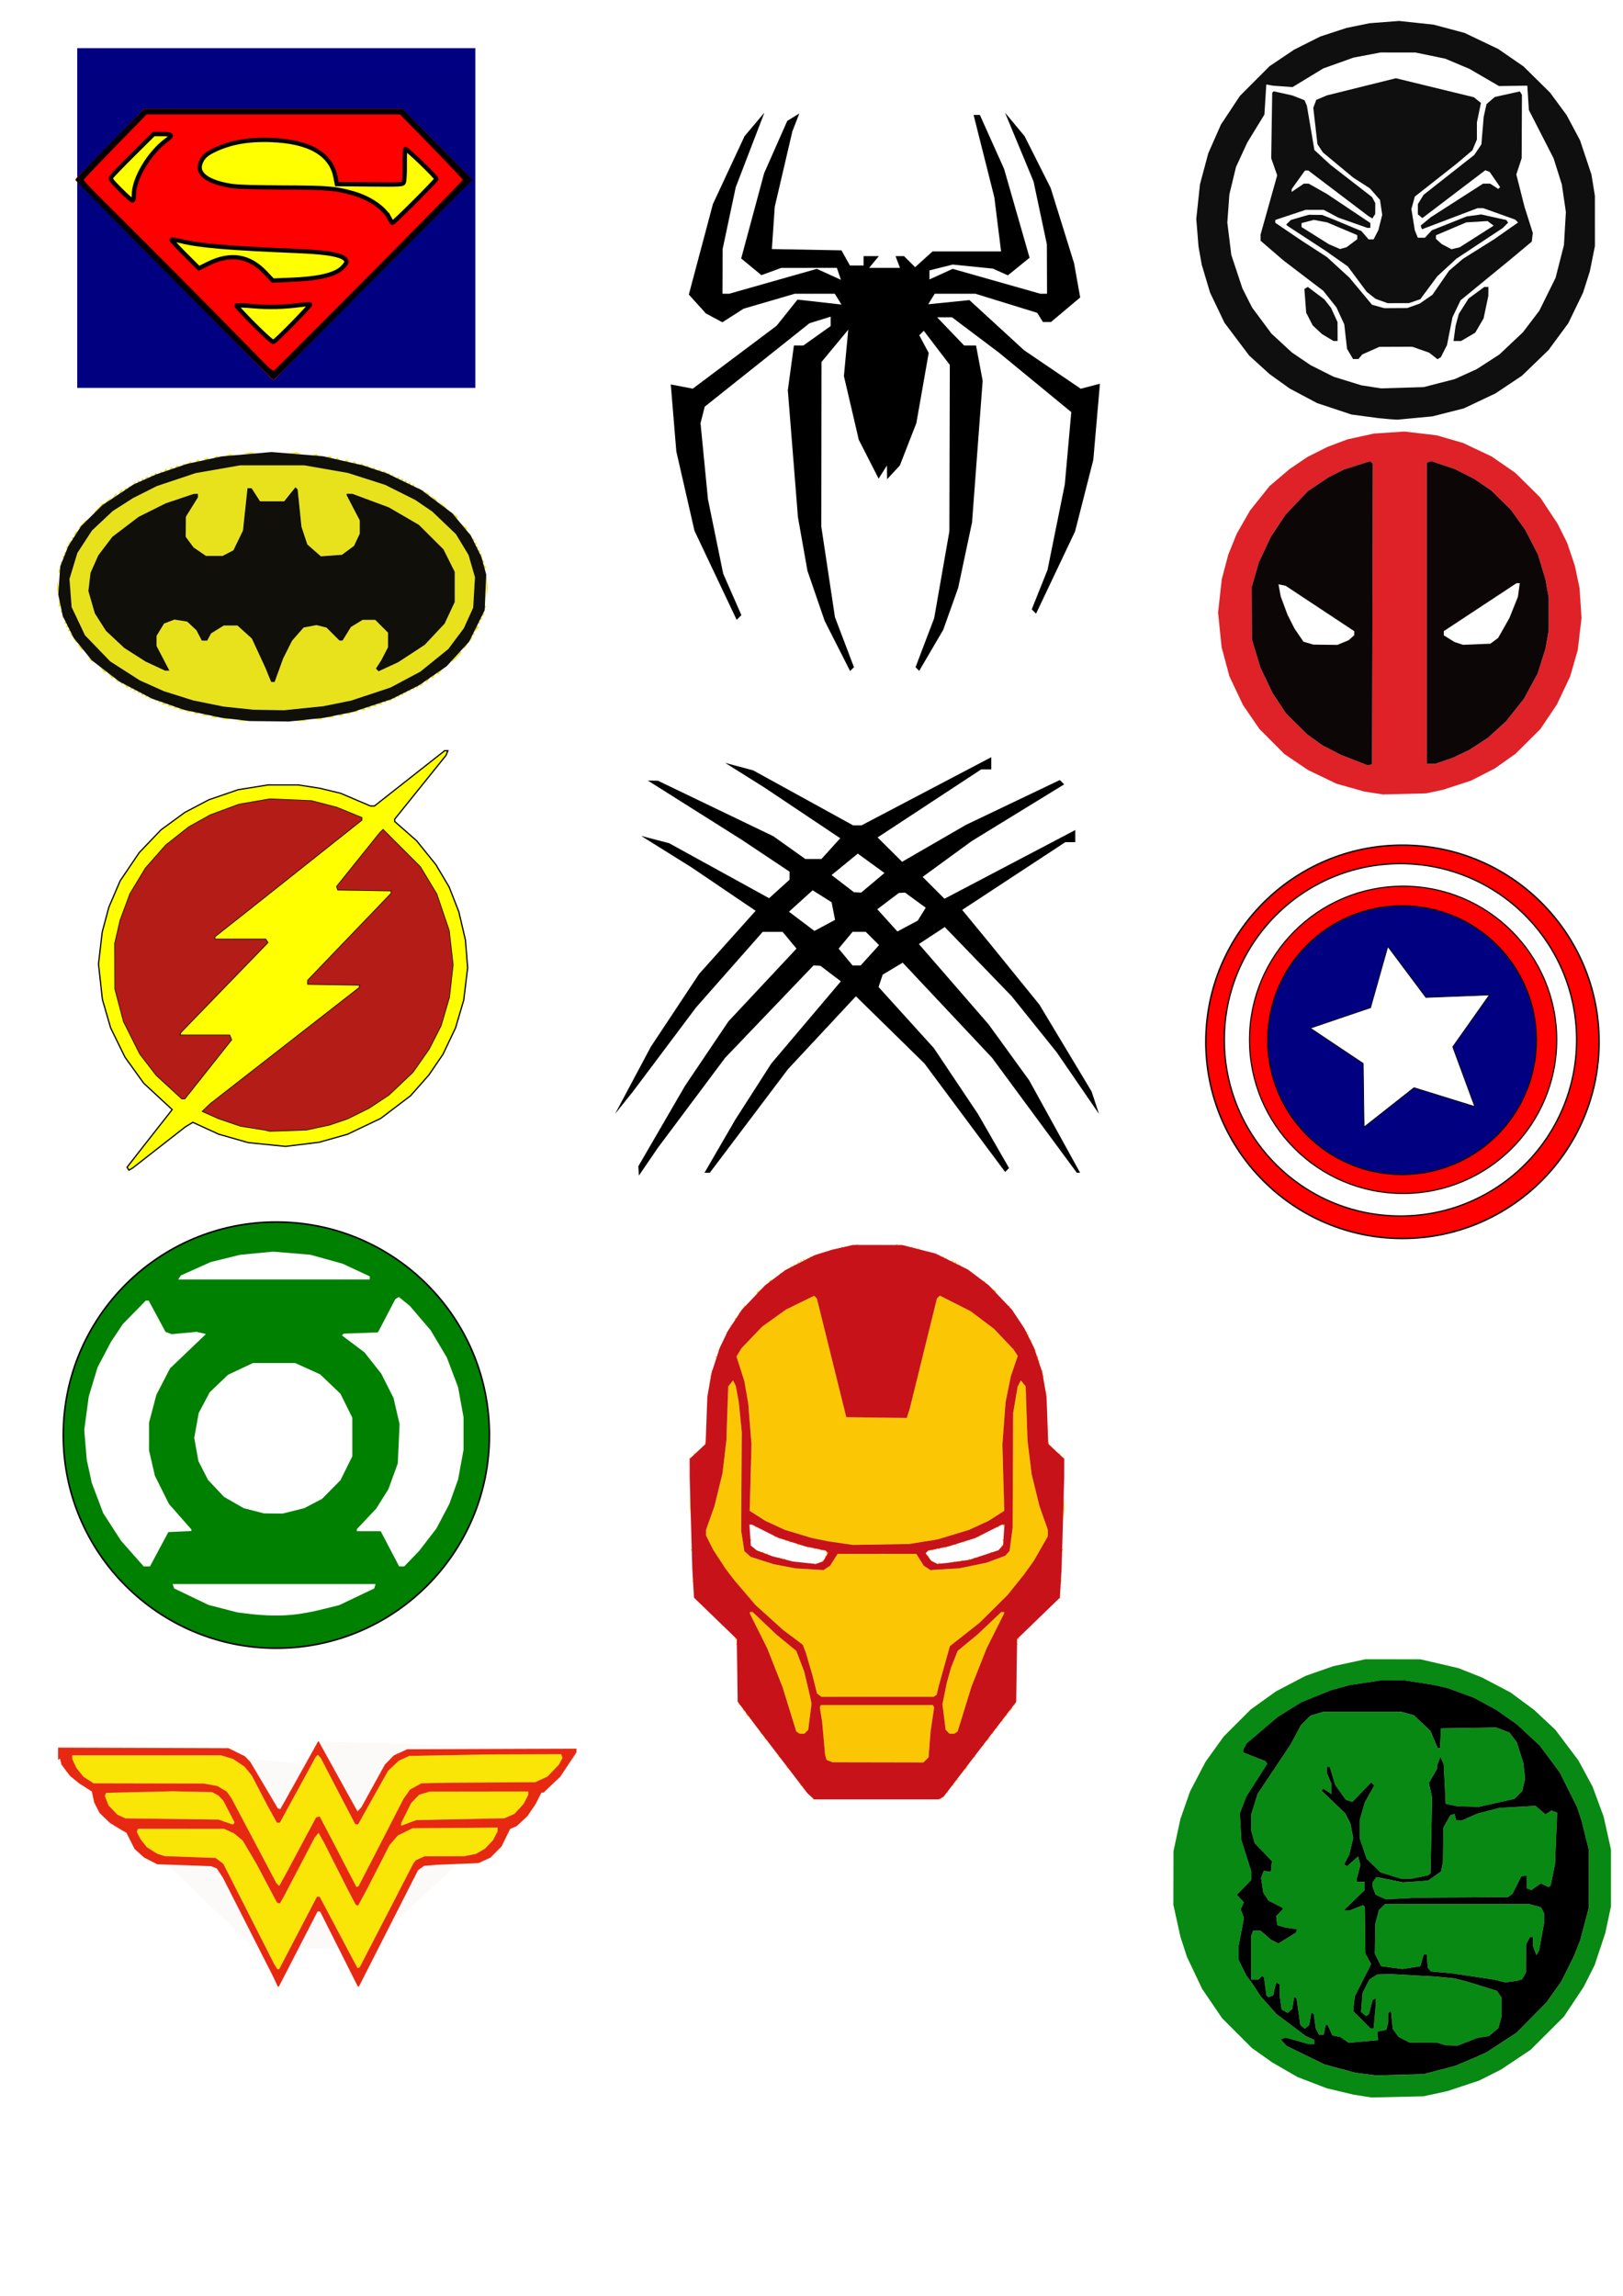 <?xml version="1.0" encoding="UTF-8" standalone="no"?>
<!-- Created with Inkscape (http://www.inkscape.org/) -->

<svg
   xmlns:dc="http://purl.org/dc/elements/1.1/"
   xmlns:cc="http://creativecommons.org/ns#"
   xmlns:rdf="http://www.w3.org/1999/02/22-rdf-syntax-ns#"
   xmlns:svg="http://www.w3.org/2000/svg"
   xmlns="http://www.w3.org/2000/svg"
   xmlns:sodipodi="http://sodipodi.sourceforge.net/DTD/sodipodi-0.dtd"
   xmlns:inkscape="http://www.inkscape.org/namespaces/inkscape"
   width="210mm"
   height="297mm"
   viewBox="0 0 210 297"
   version="1.1"
   id="svg1"
   xml:space="preserve"
   inkscape:export-filename="herois 12.svg"
   inkscape:export-xdpi="96"
   inkscape:export-ydpi="96"
   inkscape:version="0.92.5 (2060ec1f9f, 2020-04-08)"
   sodipodi:docname="herois.svg"><sodipodi:namedview
     id="namedview1"
     pagecolor="#ffffff"
     bordercolor="#000000"
     borderopacity="0.25"
     inkscape:showpageshadow="2"
     inkscape:pageopacity="0.0"
     inkscape:pagecheckerboard="0"
     inkscape:deskcolor="#d1d1d1"
     inkscape:document-units="mm"
     inkscape:zoom="0.34609638"
     inkscape:cx="582.79202"
     inkscape:cy="427.51702"
     inkscape:window-width="1920"
     inkscape:window-height="1011"
     inkscape:window-x="0"
     inkscape:window-y="0"
     inkscape:window-maximized="1"
     inkscape:current-layer="layer1"
     showgrid="false" /><defs
     id="defs1"><linearGradient
       id="swatch6137"
       inkscape:swatch="solid"><stop
         style="stop-color:#ff0000;stop-opacity:1;"
         offset="0"
         id="stop6137" /></linearGradient></defs><g
     inkscape:label="Camada 1"
     inkscape:groupmode="layer"
     id="layer1"><rect
       id="rect3869"
       width="394.471"
       height="424.286"
       x="-67.274"
       y="-34.784"
       style="stroke-width:0.265;fill:#ffffff" /><g
       id="g6137"
       transform="matrix(0.55,0,0,0.55,-36.602,3.226)"><path
         style="fill:#000080"
         d="M 84.716,45.419 V 5.466 h 46.831 46.831 V 45.419 85.371 H 131.548 84.716 Z m 51.493,27.054 c 2.496,-2.583 4.521,-4.716 4.502,-4.74 -0.02,-0.024 -0.571,0.059 -1.226,0.183 -3.031,0.576 -8.721,0.824 -12.171,0.531 -1.912,-0.162 -3.855,-0.364 -4.318,-0.449 -0.739,-0.135 -0.276,0.416 3.786,4.508 2.545,2.564 4.686,4.662 4.759,4.662 0.072,0 2.173,-2.113 4.669,-4.696 z m 6.203,-10.886 c 3.07,-0.618 4.092,-1.026 5.36,-2.139 1.071,-0.94 1.214,-1.557 0.509,-2.195 -1.345,-1.217 -5.137,-1.716 -15.544,-2.043 -13,-0.409 -21.704,-1.366 -25.4,-2.791 -0.314,-0.121 -0.439,-0.106 -0.308,0.036 0.121,0.132 1.758,1.82 3.636,3.751 l 3.415,3.511 1.026,-0.679 c 3.439,-2.276 7.945,-2.695 11.305,-1.051 1.334,0.653 4.607,3.615 4.607,4.171 0,0.445 8.45,0.022 11.394,-0.57 z m 27.764,-23.074 c 0,-0.092 -1.786,-1.862 -3.969,-3.933 l -3.969,-3.766 v 4.524 4.524 h -7.901 -7.901 l -0.157,-1.323 c -0.457,-3.855 -2.927,-6.473 -7.485,-7.933 -3.258,-1.044 -5.437,-1.363 -9.233,-1.352 -3.458,0.01 -5.097,0.225 -8.29,1.087 -7.198,1.942 -9.425,6.162 -4.469,8.47 3.085,1.437 5.272,1.659 16.729,1.698 11.528,0.04 13.491,0.242 18.026,1.86 3.869,1.38 6.791,3.66 7.519,5.866 l 0.293,0.888 5.403,-5.222 c 2.972,-2.872 5.403,-5.297 5.403,-5.389 z m -70.558,-0.224 c 0.359,-0.889 1.052,-2.279 1.541,-3.088 0.935,-1.549 4.125,-5.001 5.915,-6.4 l 1.058,-0.827 -2.379,-0.009 -2.379,-0.009 -5.227,5.222 -5.227,5.222 2.843,2.854 2.843,2.854 0.179,-2.101 c 0.106,-1.244 0.446,-2.761 0.832,-3.718 z"
         id="path6133" /><path
         style="fill:#ff0000;fill-opacity:1"
         d="m 114.028,66.651 -16.643,-16.817 -6.545,-6.665 -6.545,-6.665 0.062,-0.189 0.062,-0.189 6.879,-7.051 6.879,-7.051 1.12,-1.16 1.12,-1.16 h 30.397 30.397 l 6.451,6.528 6.451,6.528 1.785,1.815 1.785,1.815 -14.525,14.61 -14.525,14.61 -8.796,8.93 -8.796,8.93 h -0.185 -0.185 z m -12.271,-29.182 60.437,-10.347 5.857,16.973 7.386,-7.491 -15.194,16.218 -11.945,-15.508 19.762,-8.717 -2.312,2.941 -34.127,50.647 -45.785,-46.155 7.815,-7.429 -7.379,7.574 v 0.209 l 35.548,-5.524 -17.292,24.169 -0.856,-32.785 29.388,55.081 -2.338,4.243 0.499,-0.438 0.499,-0.438 z"
         id="path6137"
         sodipodi:nodetypes="cccccccccccccccccccccccccccccccccccccccccccc" /><path
         style="fill:#000000"
         d="m 112.142,64.775 c -25.393,-25.659 -27.874,-28.195 -27.794,-28.404 0.099,-0.259 5.496,-5.871 11.231,-11.68 l 4.898,-4.961 h 30.376 30.376 l 6.442,6.528 c 3.543,3.59 7.252,7.345 8.243,8.344 l 1.802,1.817 c -12.292,12.345 -24.587,24.688 -36.823,37.088 -5.416,5.493 -9.932,9.988 -10.036,9.988 -0.104,0 -8.525,-8.424 -18.714,-18.719 z m 32.118,3.317 c 18.569,-18.64 31.174,-31.452 31.174,-31.683 0,-0.112 -3.323,-3.612 -7.385,-7.78 l -7.385,-7.577 h -29.813 -29.813 l -7.385,7.577 c -4.062,4.167 -7.385,7.668 -7.385,7.779 0,0.772 9.888,9.785 41.54,42.185 2.518,2.577 2.965,2.932 3.317,2.627 0.224,-0.194 6.134,-6.102 13.134,-13.129 z"
         id="path6134"
         sodipodi:nodetypes="ssscccsscsssssscccsssss" /><path
         style="fill:#ffff00;stroke:#000000;stroke-opacity:1"
         d="m 126.234,70.405 c -2.321,-2.327 -4.144,-4.308 -4.051,-4.401 0.093,-0.093 1.866,-0.024 3.938,0.153 3.75,0.321 7.107,0.233 11.174,-0.295 1.143,-0.148 2.143,-0.205 2.221,-0.127 0.206,0.206 -8.156,8.739 -8.65,8.827 -0.239,0.043 -2.19,-1.709 -4.633,-4.158 z m 2.758,-12.118 c -3.8,-4.016 -8.207,-4.716 -13.444,-2.136 l -2.206,1.087 -3.27,-3.262 c -1.799,-1.794 -3.22,-3.344 -3.158,-3.444 0.062,-0.1 1.038,0.041 2.169,0.314 4.609,1.11 10.979,1.65 27.589,2.34 7.981,0.331 11.377,1.107 11.377,2.601 0,0.218 -0.458,0.833 -1.018,1.365 -1.745,1.66 -5.618,2.549 -12.211,2.803 l -4.101,0.158 z m 29.131,-12.918 c -1.257,-2.37 -4.668,-4.687 -8.487,-5.766 -4.197,-1.185 -5.851,-1.324 -16.272,-1.361 -6.384,-0.023 -10.848,-0.155 -12.229,-0.361 -5.486,-0.818 -8.287,-2.759 -7.485,-5.189 0.456,-1.381 1.238,-2.204 2.882,-3.034 3.923,-1.98 8.243,-2.792 13.772,-2.588 8.985,0.332 14.084,3.248 15.157,8.668 l 0.338,1.709 7.728,0.07 c 7.445,0.068 7.738,0.051 8.006,-0.449 0.16,-0.299 0.265,-2.05 0.248,-4.122 -0.016,-1.981 0.037,-3.669 0.119,-3.75 0.237,-0.237 7.316,6.579 7.311,7.04 -0.003,0.332 -10.03,10.339 -10.359,10.339 -0.049,0 -0.377,-0.543 -0.729,-1.207 z m -63.222,-6.565 c -2.108,-2.117 -2.43,-2.553 -2.197,-2.977 0.15,-0.273 2.461,-2.67 5.137,-5.325 l 4.864,-4.829 h 2.034 c 2.384,0 2.558,0.268 0.942,1.455 -4.025,2.958 -7.639,9.02 -7.639,12.813 0,0.909 -0.109,1.342 -0.336,1.342 -0.185,0 -1.447,-1.116 -2.805,-2.48 z"
         id="path6135" /></g><g
       id="g9728"
       transform="matrix(0.92,0,0,0.92,3.578,0.501)"><g
         id="g9729"><g
           id="g9727"><g
             id="g9720"
             transform="translate(-18.347,71.097)"><g
               id="g9722"
               transform="translate(-52.558,-99.382)"><path
                 style="fill:#e8e21d"
                 d="m 100.743,129.011 0.463,-0.121 0.463,0.121 0.463,0.121 h -0.926 -0.926 z m 8.202,0 0.463,-0.121 0.463,0.121 0.463,0.121 h -0.926 -0.926 z m -10.451,-0.257 0.331,-0.133 0.331,0.133 0.331,0.133 h -0.661 -0.661 z m 13.246,-0.006 0.347,-0.139 0.16,0.16 0.16,0.16 -0.507,-0.021 -0.507,-0.021 z m -14.817,-0.265 0.347,-0.139 0.16,0.16 0.16,0.16 -0.507,-0.021 -0.507,-0.021 z m 16.404,0 0.347,-0.139 0.16,0.16 0.16,0.16 -0.507,-0.021 -0.507,-0.021 z m -17.727,-0.265 0.347,-0.139 0.16,0.16 0.16,0.16 -0.507,-0.021 -0.507,-0.021 z m 19.188,0.004 0.176,-0.176 0.176,0.176 0.176,0.176 h -0.353 -0.353 z m -20.373,-0.265 0.176,-0.176 0.176,0.176 0.176,0.176 h -0.353 -0.353 z m 21.431,0 0.176,-0.176 0.176,0.176 0.176,0.176 h -0.353 -0.353 z m -22.49,-0.265 0.176,-0.176 0.176,0.176 0.176,0.176 h -0.353 -0.353 z m 23.548,0 0.176,-0.176 0.176,0.176 0.176,0.176 h -0.353 -0.353 z m -24.606,-0.265 0.176,-0.176 0.176,0.176 0.176,0.176 h -0.353 -0.353 z m 8.27,-0.115 -2.093,-0.221 -2.14,-0.434 -2.14,-0.434 -2.054,-0.646 -2.054,-0.646 -1.708,-0.766 -1.708,-0.766 -2.076,-1.332 -2.076,-1.332 -1.771,-1.834 -1.771,-1.834 -0.943,-1.986 -0.943,-1.986 -0.149,-1.974 -0.149,-1.974 0.556,-1.83 0.556,-1.83 1.027,-1.577 1.027,-1.577 1.458,-1.368 1.458,-1.368 1.427,-0.911 1.427,-0.911 1.674,-0.844 1.674,-0.844 2.718,-0.91 2.718,-0.91 3.148,-0.549 3.148,-0.549 h 4.498 4.498 l 3.072,0.536 3.072,0.536 2.617,0.837 2.617,0.837 2.117,1.061 2.117,1.061 1.191,0.81 1.191,0.81 1.669,1.593 1.669,1.593 0.887,1.465 0.887,1.465 0.452,1.563 0.452,1.563 -0.124,2.141 -0.124,2.141 -0.663,1.455 -0.663,1.455 -1.091,1.455 -1.091,1.455 -1.963,1.588 -1.963,1.588 -2.088,1.112 -2.088,1.112 -2.768,0.92 -2.768,0.92 -1.984,0.401 -1.984,0.401 -2.74,0.279 -2.74,0.279 -2.155,-0.035 -2.155,-0.035 z m 5.663,-5.331 0.599,-1.654 0.627,-1.247 0.627,-1.247 0.814,-0.928 0.814,-0.928 0.904,-0.17 0.904,-0.17 0.705,0.177 0.705,0.177 0.91,0.91 0.91,0.91 h 0.217 0.217 l 0.589,-0.953 0.589,-0.953 0.821,-0.501 0.821,-0.501 0.886,-9.9e-4 0.886,-9.9e-4 0.9,0.9 0.9,0.9 v 1.029 1.029 l -0.476,0.916 -0.476,0.916 -0.374,0.583 -0.374,0.583 0.189,0.189 0.189,0.189 1.381,-0.64 1.381,-0.64 1.859,-1.216 1.859,-1.216 1.403,-1.495 1.403,-1.495 0.713,-1.522 0.713,-1.522 v -2.117 -2.117 l -0.794,-1.587 -0.794,-1.587 -1.727,-1.72 -1.727,-1.72 -2.109,-1.228 -2.109,-1.228 -2.568,-0.955 -2.568,-0.955 h -0.408 -0.408 v 0.095 0.095 l 0.926,1.777 0.926,1.777 v 0.933 0.933 l -0.407,0.858 -0.407,0.858 -0.846,0.625 -0.846,0.625 -1.484,0.107 -1.484,0.107 -0.951,-0.835 -0.951,-0.835 -0.411,-1.244 -0.411,-1.244 -0.27,-2.627 -0.27,-2.627 -0.152,-0.151 -0.152,-0.151 -0.797,0.992 -0.797,0.992 h -1.692 -1.692 l -0.598,-0.923 -0.598,-0.923 -0.288,-0.003 -0.288,-0.003 -0.317,2.977 -0.317,2.977 -0.674,1.393 -0.674,1.393 -0.759,0.393 -0.759,0.393 h -1.165 -1.165 l -0.875,-0.595 -0.875,-0.595 -0.553,-0.748 -0.553,-0.748 0.014,-1.414 0.014,-1.414 0.846,-1.361 0.846,-1.361 V 97.426 97.179 h -0.284 -0.284 l -1.974,0.662 -1.974,0.662 -1.91,0.952 -1.91,0.952 -1.852,1.409 -1.852,1.409 -0.988,1.3 -0.988,1.3 -0.546,1.233 -0.546,1.233 -0.151,1.278 -0.151,1.278 0.45,1.566 0.45,1.566 0.783,1.231 0.783,1.231 1.287,1.204 1.287,1.204 1.503,0.961 1.503,0.961 1.366,0.636 1.366,0.636 0.311,0.003 0.311,0.003 -0.906,-1.739 -0.906,-1.739 9.89e-4,-0.708 9.89e-4,-0.708 0.528,-0.866 0.528,-0.866 0.727,-0.279 0.727,-0.279 0.898,0.143 0.898,0.143 0.649,0.606 0.649,0.606 0.379,0.728 0.379,0.728 h 0.381 0.381 l 0.271,-0.506 0.271,-0.506 0.894,-0.553 0.894,-0.553 h 0.96 0.96 l 1.012,0.914 1.012,0.914 0.955,2.063 0.955,2.063 0.402,0.992 0.402,0.992 h 0.243 0.243 z m 11.731,5.446 0.176,-0.176 0.176,0.176 0.176,0.176 h -0.353 -0.353 z m -26.458,-0.265 0.176,-0.176 0.176,0.176 0.176,0.176 h -0.353 -0.353 z m 27.252,0 0.176,-0.176 0.176,0.176 0.176,0.176 h -0.353 -0.353 z m -28.046,-0.265 0.176,-0.176 0.176,0.176 0.176,0.176 h -0.353 -0.353 z m 28.84,0 0.176,-0.176 0.176,0.176 0.176,0.176 h -0.353 -0.353 z m -29.633,-0.265 0.176,-0.176 0.176,0.176 0.176,0.176 h -0.353 -0.353 z m 30.427,0 0.176,-0.176 0.176,0.176 0.176,0.176 h -0.353 -0.353 z m -31.044,-0.22 v -0.132 h 0.132 0.132 v 0.132 0.132 h -0.132 -0.132 z m 31.75,0 v -0.132 h 0.132 0.132 v 0.132 0.132 h -0.132 -0.132 z m -32.279,-0.265 v -0.132 h 0.132 0.132 v 0.132 0.132 h -0.132 -0.132 z m 32.897,-0.044 0.176,-0.176 0.176,0.176 0.176,0.176 h -0.353 -0.353 z m -33.69,-0.22 v -0.132 h 0.132 0.132 v 0.132 0.132 h -0.132 -0.132 z m 34.396,0 v -0.132 h 0.132 0.132 v 0.132 0.132 h -0.132 -0.132 z M 87.448,125.622 v -0.132 h 0.132 0.132 v 0.132 0.132 h -0.132 -0.132 z m 35.454,0 v -0.132 h 0.132 0.132 v 0.132 0.132 h -0.132 -0.132 z m -35.983,-0.265 v -0.132 h 0.132 0.132 v 0.132 0.132 h -0.132 -0.132 z m 36.513,0 v -0.132 h 0.132 0.132 v 0.132 0.132 h -0.132 -0.132 z m -37.042,-0.265 v -0.132 h 0.132 0.132 v 0.132 0.132 h -0.132 -0.132 z m 37.571,0 v -0.132 h 0.132 0.132 v 0.132 0.132 h -0.132 -0.132 z m -38.1,-0.265 v -0.132 h 0.132 0.132 v 0.132 0.132 h -0.132 -0.132 z m 38.629,0 v -0.132 h 0.132 0.132 v 0.132 0.132 h -0.132 -0.132 z m -39.158,-0.265 v -0.132 h 0.132 0.132 v 0.132 0.132 h -0.132 -0.132 z m 39.688,0 v -0.132 h 0.132 0.132 v 0.132 0.132 h -0.132 -0.132 z m -40.374,-0.438 -0.189,-0.305 0.305,0.189 0.305,0.189 v 0.117 0.117 h -0.117 -0.117 z m 40.903,0.173 v -0.132 h 0.132 0.132 v 0.132 0.132 h -0.132 -0.132 z m 0.661,-0.397 0.164,-0.265 h 0.132 0.132 l -0.164,0.265 -0.164,0.265 h -0.132 -0.132 z m -42.201,-0.132 v -0.132 h 0.132 0.132 v 0.132 0.132 h -0.132 -0.132 z m -0.687,-0.438 -0.189,-0.305 0.305,0.189 0.305,0.189 v 0.117 0.117 h -0.117 -0.117 z m 43.682,0.041 0.164,-0.265 h 0.132 0.132 l -0.164,0.265 -0.164,0.265 h -0.132 -0.132 z m -44.616,-0.728 -0.363,-0.463 0.463,0.363 0.463,0.363 v 0.1 0.1 h -0.1 -0.1 z m 45.41,0.198 0.164,-0.265 h 0.132 0.132 l -0.164,0.265 -0.164,0.265 h -0.132 -0.132 z m 0.661,-0.364 v -0.1 l 0.463,-0.363 0.463,-0.363 -0.363,0.463 -0.363,0.463 h -0.1 -0.1 z m -47.13,-0.628 -0.363,-0.463 0.463,0.363 0.463,0.363 v 0.1 0.1 h -0.1 -0.1 z m -1.711,-1.43 -0.189,-0.305 0.305,0.189 0.305,0.189 v 0.117 0.117 h -0.117 -0.117 z m 51.487,-0.356 0.621,-0.661 h 0.132 0.132 l -0.621,0.661 -0.621,0.661 h -0.132 -0.132 z m -52.95,-1.389 -0.363,-0.463 0.463,0.363 0.463,0.363 v 0.1 0.1 h -0.1 -0.1 z m 54.141,-0.066 0.164,-0.265 h 0.132 0.132 l -0.164,0.265 -0.164,0.265 h -0.132 -0.132 z m -54.794,-0.835 -0.189,-0.305 0.305,0.189 0.305,0.189 v 0.117 0.117 h -0.117 -0.117 z m 55.588,-0.224 0.164,-0.265 h 0.132 0.132 l -0.164,0.265 -0.164,0.265 h -0.132 -0.132 z m -56.117,-0.57 -0.189,-0.305 0.305,0.189 0.305,0.189 v 0.117 0.117 h -0.117 -0.117 z m 56.514,-0.091 v -0.132 h 0.132 0.132 v 0.132 0.132 h -0.132 -0.132 z m -56.885,-0.529 v -0.132 h 0.132 0.132 v 0.132 0.132 h -0.132 -0.132 z m 57.299,-0.21 0.181,-0.474 0.148,0.148 0.148,0.148 -0.329,0.326 -0.329,0.326 z m -57.564,-0.319 v -0.132 h 0.132 0.132 v 0.132 0.132 h -0.132 -0.132 z m -0.265,-0.529 v -0.132 h 0.132 0.132 v 0.132 0.132 h -0.132 -0.132 z m 58.208,0 v -0.132 h 0.132 0.132 v 0.132 0.132 h -0.132 -0.132 z m 0.265,-0.529 v -0.132 h 0.132 0.132 v 0.132 0.132 h -0.132 -0.132 z M 75.806,114.509 v -0.132 h 0.132 0.132 v 0.132 0.132 h -0.132 -0.132 z m 59.002,-0.397 v -0.353 l 0.176,0.176 0.176,0.176 -0.176,0.176 -0.176,0.176 z m -59.267,-0.397 v -0.132 h 0.132 0.132 v 0.132 0.132 h -0.132 -0.132 z m 59.531,-0.661 v -0.353 l 0.176,0.176 0.176,0.176 -0.176,0.176 -0.176,0.176 z m -59.775,-0.419 0.021,-0.507 0.139,0.347 0.139,0.347 -0.16,0.16 -0.16,0.16 z m 60.122,-2.359 0.003,-1.587 0.107,0.865 0.107,0.865 -0.11,0.723 -0.11,0.723 z m -60.346,0.132 v -0.926 l 0.121,0.463 0.121,0.463 -0.121,0.463 -0.121,0.463 z m 0.203,-2.381 v -0.353 l 0.176,0.176 0.176,0.176 -0.176,0.176 -0.176,0.176 z m 59.796,-0.529 v -0.353 l 0.176,0.176 0.176,0.176 -0.176,0.176 -0.176,0.176 z m -59.531,-0.661 v -0.132 h 0.132 0.132 v 0.132 0.132 h -0.132 -0.132 z m 59.267,-0.132 v -0.353 l 0.176,0.176 0.176,0.176 -0.176,0.176 -0.176,0.176 z m -59.002,-0.661 v -0.132 h 0.132 0.132 v 0.132 0.132 h -0.132 -0.132 z m 58.738,-0.265 v -0.132 h 0.132 0.132 v 0.132 0.132 h -0.132 -0.132 z m -58.473,-0.265 v -0.132 h 0.132 0.132 v 0.132 0.132 h -0.132 -0.132 z m 58.208,-0.265 v -0.132 h 0.132 0.132 v 0.132 0.132 h -0.132 -0.132 z m -57.944,-0.529 v -0.132 h 0.132 0.132 v 0.132 0.132 h -0.132 -0.132 z m 57.679,0 v -0.132 h 0.132 0.132 v 0.132 0.132 h -0.132 -0.132 z m -57.282,-0.661 0.164,-0.265 h 0.132 0.132 l -0.164,0.265 -0.164,0.265 h -0.132 -0.132 z m 57.018,0.132 v -0.132 h 0.132 0.132 v 0.132 0.132 h -0.132 -0.132 z m -0.265,-0.529 v -0.132 h 0.132 0.132 v 0.132 0.132 h -0.132 -0.132 z M 77.129,103.397 v -0.132 h 0.132 0.132 v 0.132 0.132 h -0.132 -0.132 z m 0.397,-0.661 0.164,-0.265 h 0.132 0.132 l -0.164,0.265 -0.164,0.265 h -0.132 -0.132 z m 55.43,0.132 v -0.132 h 0.132 0.132 v 0.132 0.132 h -0.132 -0.132 z m -0.828,-1.124 -0.363,-0.463 0.463,0.363 0.463,0.363 v 0.1 0.1 h -0.1 -0.1 z m -53.544,-0.331 0.479,-0.529 h 0.132 0.132 l -0.479,0.529 -0.479,0.529 h -0.132 -0.132 z m 52.221,-1.257 -0.363,-0.463 0.463,0.363 0.463,0.363 v 0.1 0.1 h -0.1 -0.1 z m -49.973,-0.992 0.621,-0.661 h 0.132 0.132 l -0.621,0.661 -0.621,0.661 h -0.132 -0.132 z m 48.261,-0.463 -0.504,-0.595 0.595,0.504 0.595,0.504 v 0.091 0.091 h -0.091 -0.091 z M 81.891,98.402 v -0.1 l 0.463,-0.363 0.463,-0.363 -0.363,0.463 -0.363,0.463 h -0.1 -0.1 z m 46.004,-0.628 -0.363,-0.463 0.463,0.363 0.463,0.363 v 0.1 0.1 h -0.1 -0.1 z m -44.813,-0.331 0.164,-0.265 h 0.132 0.132 l -0.164,0.265 -0.164,0.265 h -0.132 -0.132 z m 43.896,-0.305 -0.189,-0.305 0.305,0.189 0.305,0.189 v 0.117 0.117 h -0.117 -0.117 z m -43.102,-0.224 0.164,-0.265 h 0.132 0.132 l -0.164,0.265 -0.164,0.265 h -0.132 -0.132 z m 42.466,-0.132 v -0.132 h 0.132 0.132 v 0.132 0.132 h -0.132 -0.132 z M 84.537,96.518 v -0.132 h 0.132 0.132 v 0.132 0.132 h -0.132 -0.132 z m 41.275,0 v -0.132 h 0.132 0.132 v 0.132 0.132 h -0.132 -0.132 z M 85.066,96.253 v -0.132 h 0.132 0.132 v 0.132 0.132 h -0.132 -0.132 z m 39.952,-0.265 v -0.132 h 0.132 0.132 v 0.132 0.132 h -0.132 -0.132 z M 85.86,95.724 v -0.132 h 0.132 0.132 v 0.132 0.132 h -0.132 -0.132 z m 38.629,0 v -0.132 h 0.132 0.132 v 0.132 0.132 h -0.132 -0.132 z M 86.389,95.459 v -0.132 h 0.132 0.132 v 0.132 0.132 h -0.132 -0.132 z m 37.571,0 v -0.132 h 0.132 0.132 v 0.132 0.132 h -0.132 -0.132 z M 86.918,95.195 v -0.132 h 0.132 0.132 v 0.132 0.132 h -0.132 -0.132 z m 36.513,0 v -0.132 h 0.132 0.132 v 0.132 0.132 h -0.132 -0.132 z m -35.895,-0.309 0.176,-0.176 0.176,0.176 0.176,0.176 h -0.353 -0.353 z m 35.366,0.044 V 94.798 h 0.132 0.132 v 0.132 0.132 h -0.132 -0.132 z M 88.241,94.666 v -0.132 h 0.132 0.132 v 0.132 0.132 h -0.132 -0.132 z m 33.867,0 v -0.132 h 0.132 0.132 v 0.132 0.132 h -0.132 -0.132 z M 88.77,94.401 v -0.132 h 0.132 0.132 v 0.132 0.132 h -0.132 -0.132 z m 32.808,0 v -0.132 h 0.132 0.132 v 0.132 0.132 h -0.132 -0.132 z M 89.564,94.136 v -0.132 h 0.132 0.132 v 0.132 0.132 h -0.132 -0.132 z m 31.309,-0.044 0.176,-0.176 0.176,0.176 0.176,0.176 h -0.353 -0.353 z m -30.692,-0.265 0.176,-0.176 0.176,0.176 0.176,0.176 h -0.353 -0.353 z m 30.074,0.044 v -0.132 h 0.132 0.132 v 0.132 0.132 h -0.132 -0.132 z m -29.281,-0.309 0.176,-0.176 0.176,0.176 0.176,0.176 h -0.353 -0.353 z m 28.487,0.044 v -0.132 h 0.132 0.132 v 0.132 0.132 h -0.132 -0.132 z m -27.693,-0.309 0.176,-0.176 0.176,0.176 0.176,0.176 h -0.353 -0.353 z m 26.723,0 0.176,-0.176 0.176,0.176 0.176,0.176 h -0.353 -0.353 z M 92.739,93.078 v -0.132 h 0.132 0.132 v 0.132 0.132 h -0.132 -0.132 z m 24.959,-0.044 0.176,-0.176 0.176,0.176 0.176,0.176 h -0.353 -0.353 z m -24.077,-0.265 0.176,-0.176 0.176,0.176 0.176,0.176 h -0.353 -0.353 z m 23.019,0 0.176,-0.176 0.176,0.176 0.176,0.176 h -0.353 -0.353 z m -21.96,-0.265 0.176,-0.176 0.176,0.176 0.176,0.176 h -0.353 -0.353 z m 20.902,0 0.176,-0.176 0.176,0.176 0.176,0.176 h -0.353 -0.353 z m -19.717,-0.269 0.347,-0.139 0.16,0.16 0.16,0.16 -0.507,-0.021 -0.507,-0.021 z m 18.394,0.004 0.176,-0.176 0.176,0.176 0.176,0.176 h -0.353 -0.353 z m -16.933,-0.265 0.176,-0.176 0.176,0.176 0.176,0.176 h -0.353 -0.353 z m 15.737,-0.004 0.347,-0.139 0.16,0.16 0.16,0.16 -0.507,-0.021 -0.507,-0.021 z m -14.039,-0.259 0.331,-0.133 0.331,0.133 0.331,0.133 h -0.661 -0.661 z m 12.187,-0.005 0.347,-0.139 0.16,0.16 0.16,0.16 -0.507,-0.021 -0.507,-0.021 z m -9.538,-0.271 0.598,-0.115 0.46,0.12 0.46,0.12 -1.058,-0.005 -1.058,-0.005 z m 6.35,0 0.598,-0.115 0.46,0.12 0.46,0.12 -1.058,-0.005 -1.058,-0.005 z"
                 id="path9721" /><path
                 style="fill:#100f09"
                 d="m 100.148,128.901 -1.984,-0.225 -2.614,-0.554 -2.614,-0.554 -2.281,-0.798 -2.281,-0.798 -2.282,-1.196 -2.282,-1.196 -1.942,-1.495 -1.942,-1.495 -1.278,-1.584 -1.278,-1.584 -0.765,-1.529 -0.765,-1.529 -0.315,-1.513 -0.315,-1.513 0.139,-1.984 0.139,-1.984 0.558,-1.406 0.558,-1.406 0.905,-1.414 0.905,-1.414 1.511,-1.487 1.511,-1.487 2.168,-1.442 2.168,-1.442 1.565,-0.699 1.565,-0.699 2.202,-0.751 2.202,-0.751 2.428,-0.525 2.428,-0.525 3.521,-0.31 3.521,-0.31 3.622,0.298 3.622,0.298 2.778,0.632 2.778,0.632 1.72,0.572 1.72,0.572 2.424,1.169 2.424,1.169 2.159,1.627 2.159,1.627 1.313,1.577 1.313,1.577 0.744,1.498 0.744,1.498 0.339,1.248 0.339,1.248 -0.109,2.499 -0.109,2.499 -1.1,2.22 -1.1,2.22 -1.582,1.727 -1.582,1.727 -1.937,1.335 -1.937,1.335 -1.942,0.975 -1.942,0.975 -2.688,0.893 -2.688,0.893 -2.049,0.417 -2.049,0.417 -2.449,0.258 -2.449,0.258 -2.778,-0.03 -2.778,-0.03 z m 9.563,-1.573 2.74,-0.279 1.984,-0.401 1.984,-0.401 2.768,-0.92 2.768,-0.92 2.088,-1.112 2.088,-1.112 1.963,-1.588 1.963,-1.588 1.091,-1.455 1.091,-1.455 0.663,-1.455 0.663,-1.455 0.124,-2.141 0.124,-2.141 -0.452,-1.563 -0.452,-1.563 -0.887,-1.465 -0.887,-1.465 -1.669,-1.593 -1.669,-1.593 -1.191,-0.81 -1.191,-0.81 -2.117,-1.061 -2.117,-1.061 -2.617,-0.837 -2.617,-0.837 -3.072,-0.536 -3.072,-0.536 h -4.498 -4.498 l -3.148,0.549 -3.148,0.549 -2.718,0.91 -2.718,0.91 -1.674,0.844 -1.674,0.844 -1.427,0.911 -1.427,0.911 -1.458,1.368 -1.458,1.368 -1.027,1.577 -1.027,1.577 -0.556,1.83 -0.556,1.83 0.149,1.974 0.149,1.974 0.943,1.986 0.943,1.986 1.771,1.834 1.771,1.834 2.076,1.332 2.076,1.332 1.708,0.766 1.708,0.766 2.054,0.646 2.054,0.646 2.14,0.434 2.14,0.434 2.093,0.221 2.093,0.221 2.155,0.035 2.155,0.035 z m -4.965,-4.682 -0.402,-0.992 -0.955,-2.063 -0.955,-2.063 -1.012,-0.914 -1.012,-0.914 h -0.96 -0.96 l -0.894,0.553 -0.894,0.553 -0.271,0.506 -0.271,0.506 h -0.381 -0.381 l -0.379,-0.728 -0.379,-0.728 -0.649,-0.606 -0.649,-0.606 -0.898,-0.143 -0.898,-0.143 -0.727,0.279 -0.727,0.279 -0.528,0.866 -0.528,0.866 -9.89e-4,0.708 -9.89e-4,0.708 0.906,1.739 0.906,1.739 -0.311,-0.003 -0.311,-0.003 -1.366,-0.636 -1.366,-0.636 -1.503,-0.961 -1.503,-0.961 -1.287,-1.204 -1.287,-1.204 -0.783,-1.231 -0.783,-1.231 -0.45,-1.566 -0.45,-1.566 0.151,-1.278 0.151,-1.278 0.546,-1.233 0.546,-1.233 0.988,-1.3 0.988,-1.3 1.852,-1.409 1.852,-1.409 1.91,-0.952 1.91,-0.952 1.974,-0.662 1.974,-0.662 h 0.284 0.284 v 0.247 0.247 l -0.846,1.361 -0.846,1.361 -0.014,1.414 -0.014,1.414 0.553,0.748 0.553,0.748 0.875,0.595 0.875,0.595 h 1.165 1.165 l 0.759,-0.393 0.759,-0.393 0.674,-1.393 0.674,-1.393 0.317,-2.977 0.317,-2.977 0.288,0.003 0.288,0.003 0.598,0.923 0.598,0.923 h 1.692 1.692 l 0.797,-0.992 0.797,-0.992 0.152,0.151 0.152,0.151 0.27,2.627 0.27,2.627 0.411,1.244 0.411,1.244 0.951,0.835 0.951,0.835 1.484,-0.107 1.484,-0.107 0.846,-0.625 0.846,-0.625 0.407,-0.858 0.407,-0.858 v -0.933 -0.933 l -0.926,-1.777 -0.926,-1.777 v -0.095 -0.095 h 0.408 0.408 l 2.568,0.955 2.568,0.955 2.109,1.228 2.109,1.228 1.727,1.72 1.727,1.72 0.794,1.587 0.794,1.587 v 2.117 2.117 l -0.713,1.522 -0.713,1.522 -1.403,1.495 -1.403,1.495 -1.859,1.216 -1.859,1.216 -1.381,0.64 -1.381,0.64 -0.189,-0.189 -0.189,-0.189 0.374,-0.583 0.374,-0.583 0.476,-0.916 0.476,-0.916 v -1.029 -1.029 l -0.9,-0.9 -0.9,-0.9 -0.886,9.9e-4 -0.886,9.9e-4 -0.821,0.501 -0.821,0.501 -0.589,0.953 -0.589,0.953 h -0.217 -0.217 l -0.91,-0.91 -0.91,-0.91 -0.705,-0.177 -0.705,-0.177 -0.904,0.17 -0.904,0.17 -0.814,0.928 -0.814,0.928 -0.627,1.247 -0.627,1.247 -0.599,1.654 -0.599,1.654 h -0.243 -0.243 z"
                 id="path9720" /></g><g
               id="g9723"
               transform="translate(86.004,-45.869)"><g
                 id="g9725"><g
                   id="g9726"
                   transform="matrix(0.878,0,0,0.864,-99.63,43.781)"><path
                     style="fill:#f3f3f3"
                     d="m 57.453,106.256 4.185,-3.32 0.618,-0.384 0.618,-0.384 2.076,0.967 2.076,0.967 2.381,0.689 2.381,0.689 2.972,0.302 2.972,0.302 2.68,-0.334 2.68,-0.334 2.286,-0.655 2.286,-0.655 2.658,-1.29 2.658,-1.29 2.389,-1.846 2.389,-1.846 1.46,-1.681 1.46,-1.681 1.133,-1.688 1.133,-1.688 1.007,-2.15 1.007,-2.15 0.655,-2.26 0.655,-2.26 0.315,-2.634 0.315,-2.634 -0.177,-2.249 -0.177,-2.249 -0.531,-2.308 -0.531,-2.308 -0.777,-2.018 -0.777,-2.018 -1.061,-1.816 -1.061,-1.816 -1.547,-1.947 -1.547,-1.947 -1.754,-1.568 -1.754,-1.568 -1.47e-4,-0.181 -1.48e-4,-0.181 4.121,-5.206 4.121,-5.206 0.141,-0.367 0.141,-0.367 h -0.26 -0.26 l -5.622,4.498 -5.622,4.498 h -0.318 -0.318 l -2.391,-1.037 -2.391,-1.037 -1.69,-0.413 -1.69,-0.413 -1.72,-0.268 -1.72,-0.268 -2.381,-9.34e-4 -2.381,-9.35e-4 -2.414,0.392 -2.414,0.392 -2.348,0.82 -2.348,0.82 -1.916,1.024 -1.916,1.024 -1.921,1.425 -1.921,1.425 -1.74,1.851 -1.74,1.851 -1.526,2.293 -1.526,2.293 -0.906,2.149 -0.906,2.149 -0.531,2.018 -0.531,2.018 -0.298,2.606 -0.298,2.606 0.312,2.881 0.312,2.881 0.662,2.319 0.662,2.319 1.147,2.381 1.147,2.381 1.499,2.117 1.499,2.117 2.283,2.148 2.283,2.148 -2.093,2.706 -2.093,2.706 -1.523,1.983 -1.523,1.983 0.152,0.246 0.152,0.246 0.312,-0.19 0.312,-0.19 z"
                     id="path9725"
                     sodipodi:nodetypes="ccccccccccccccccccccccccccccccccccccccccccccccccccccccccccccccccccccccccccccccccccccccccccccccccc" /><path
                     style="fill:#ffff00;stroke:#000000;stroke-width:0.2;stroke-dasharray:none;stroke-opacity:1"
                     d="m 52.491,109.71 -0.152,-0.246 1.523,-1.983 1.523,-1.983 2.093,-2.706 2.093,-2.706 -2.283,-2.148 -2.283,-2.148 -1.499,-2.117 -1.499,-2.117 -1.147,-2.381 -1.147,-2.381 -0.662,-2.319 -0.662,-2.319 -0.312,-2.881 -0.312,-2.881 0.298,-2.606 0.298,-2.606 0.531,-2.018 0.531,-2.018 0.906,-2.149 0.906,-2.149 1.526,-2.293 1.526,-2.293 1.74,-1.851 1.74,-1.851 1.921,-1.425 1.921,-1.425 1.916,-1.024 1.916,-1.024 2.348,-0.82 2.348,-0.82 2.414,-0.392 2.414,-0.392 2.381,9.35e-4 2.381,9.34e-4 1.72,0.268 1.72,0.268 1.69,0.413 1.69,0.413 2.391,1.037 2.391,1.037 h 0.318 0.318 l 5.622,-4.498 5.622,-4.498 h 0.26 0.26 l -0.141,0.367 -0.141,0.367 -4.121,5.206 -4.121,5.206 1.48e-4,0.181 1.47e-4,0.181 1.754,1.568 1.754,1.568 1.547,1.947 1.547,1.947 1.061,1.816 1.061,1.816 0.777,2.018 0.777,2.018 0.531,2.308 0.531,2.308 0.177,2.249 0.177,2.249 -0.315,2.634 -0.315,2.634 -0.655,2.26 -0.655,2.26 -1.007,2.15 -1.007,2.15 -1.133,1.688 -1.133,1.688 -1.46,1.681 -1.46,1.681 -2.389,1.846 -2.389,1.846 -2.658,1.29 -2.658,1.29 -2.286,0.655 -2.286,0.655 -2.68,0.334 -2.68,0.334 -2.972,-0.302 -2.972,-0.302 -2.381,-0.689 -2.381,-0.689 -2.076,-0.967 -2.076,-0.967 -0.618,0.384 -0.618,0.384 -4.185,3.32 -4.185,3.32 -0.312,0.19 -0.312,0.19 z m 30.41,-6.744 1.852,-0.401 1.456,-0.506 1.456,-0.506 1.719,-0.867 1.719,-0.867 1.587,-1.069 1.587,-1.069 1.912,-1.843 1.912,-1.843 1.296,-1.88 1.296,-1.88 0.958,-1.908 0.958,-1.908 0.67,-2.313 0.67,-2.313 0.288,-2.646 0.288,-2.646 -0.313,-2.785 -0.313,-2.785 -0.99,-2.96 -0.99,-2.96 -1.307,-2.205 -1.307,-2.205 -2.977,-3.03 -2.977,-3.03 -0.249,0.251 -0.249,0.251 -3.453,4.366 -3.453,4.366 0.085,0.265 0.085,0.265 4.278,0.073 4.278,0.073 v 0.226 0.226 l -6.681,7.072 -6.681,7.072 v 0.302 0.302 l 4.187,0.073 4.187,0.073 -0.086,0.243 -0.086,0.243 -11.906,9.43 -11.906,9.43 -0.628,0.612 -0.628,0.612 1.29,0.583 1.29,0.583 1.735,0.602 1.735,0.602 1.969,0.322 1.969,0.322 0.397,0.096 0.397,0.096 2.91,-0.102 2.91,-0.102 z M 65.306,93.515 69.046,88.725 68.904,88.356 68.762,87.987 H 64.763 60.764 l 0.088,-0.241 0.088,-0.241 6.961,-7.301 6.961,-7.301 -0.163,-0.264 -0.163,-0.264 h -4.085 -4.085 v -0.215 -0.215 l 3.11,-2.497 3.11,-2.497 8.664,-6.994 8.664,-6.994 v -0.191 -0.191 l -2.004,-0.834 -2.004,-0.834 -2.031,-0.534 -2.031,-0.534 -3.307,-0.143 -3.307,-0.143 -2.473,0.432 -2.473,0.432 -2.29,0.861 -2.29,0.861 -1.72,0.971 -1.72,0.971 -1.852,1.483 -1.852,1.483 -1.625,1.876 -1.625,1.876 -1.239,2.083 -1.239,2.083 -0.787,2.156 -0.787,2.156 -0.429,1.877 -0.429,1.877 0.013,3.704 0.013,3.704 0.687,2.646 0.687,2.646 1.307,2.646 1.307,2.646 1.307,1.725 1.307,1.725 2.048,1.913 2.048,1.913 h 0.22 0.22 z"
                     id="path9724"
                     sodipodi:nodetypes="ccccccccccccccccccccccccccccccccccccccccccccccccccccccccccccccccccccccccccccccccccccccccccccccccccccccccccccccccccccccccccccccccccccccccccccccccccccccccccccccccccccccccccccccccccccccccccccccccccccccccccccccccccccc" /><path
                     style="fill:#b41c17"
                     d="m 74.831,103.476 -0.397,-0.096 -1.969,-0.322 -1.969,-0.322 -1.735,-0.602 -1.735,-0.602 -1.29,-0.583 -1.29,-0.583 0.628,-0.612 0.628,-0.612 11.906,-9.43 11.906,-9.43 0.086,-0.243 0.086,-0.243 -4.187,-0.073 -4.187,-0.073 v -0.302 -0.302 l 6.681,-7.072 6.681,-7.072 v -0.226 -0.226 l -4.278,-0.073 -4.278,-0.073 -0.085,-0.265 -0.085,-0.265 3.453,-4.366 3.453,-4.366 0.249,-0.251 0.249,-0.251 2.977,3.03 2.977,3.03 1.307,2.205 1.307,2.205 0.99,2.96 0.99,2.96 0.313,2.785 0.313,2.785 -0.288,2.646 -0.288,2.646 -0.67,2.313 -0.67,2.313 -0.958,1.908 -0.958,1.908 -1.296,1.88 -1.296,1.88 -1.912,1.843 -1.912,1.843 -1.587,1.069 -1.587,1.069 -1.719,0.867 -1.719,0.867 -1.456,0.506 -1.456,0.506 -1.852,0.401 -1.852,0.401 -2.91,0.102 -2.91,0.102 z M 59.078,96.392 57.03,94.479 55.722,92.754 54.415,91.029 53.108,88.383 l -1.307,-2.646 -0.687,-2.646 -0.687,-2.646 -0.013,-3.704 -0.013,-3.704 0.429,-1.877 0.429,-1.877 0.787,-2.156 0.787,-2.156 1.239,-2.083 1.239,-2.083 1.625,-1.876 1.625,-1.876 1.852,-1.483 1.852,-1.483 1.72,-0.971 1.72,-0.971 2.29,-0.861 2.29,-0.861 2.473,-0.432 2.473,-0.432 3.307,0.143 3.307,0.143 2.031,0.534 2.031,0.534 2.004,0.834 2.004,0.834 v 0.191 0.191 l -8.664,6.994 -8.664,6.994 -3.11,2.497 -3.11,2.497 v 0.215 0.215 h 4.085 4.085 l 0.163,0.264 0.163,0.264 -6.961,7.301 -6.961,7.301 -0.088,0.241 -0.088,0.241 h 3.999 3.999 l 0.142,0.369 0.142,0.369 -3.74,4.79 -3.74,4.79 h -0.22 -0.22 z"
                     id="path9723"
                     sodipodi:nodetypes="cccccccccccccccccccccccccccccccccccccccccccccccccccccccccccccccccccccccccccccccccccccccccccccccccccccccccccccccccccc" /></g></g></g></g></g></g></g><g
       id="g9758"
       transform="translate(3.243)"><circle
         style="fill:#008000;fill-opacity:1;stroke:#000000;stroke-width:0.2;stroke-dasharray:none;stroke-opacity:1"
         id="path9758"
         cx="32.513"
         cy="185.655"
         r="27.569" /><g
         id="g9756"
         transform="matrix(1.216,0,0,1.216,21.552,-38.966)"
         style="fill:#008000"><path
           style="fill:#ffffff;stroke-width:0.724"
           d="m 13.751,203.29 1.942,-0.474 1.87,-0.892 1.87,-0.892 0.07,-0.234 0.07,-0.234 H 8.776 -2.021 l 0.08,0.234 0.08,0.234 1.829,0.878 1.829,0.878 1.546,0.399 1.546,0.399 c 3.684,0.499 5.787,0.456 8.861,-0.295 z m -17.207,-6.427 0.979,-1.826 1.223,-0.056 1.223,-0.056 v -0.086 -0.086 l -1.191,-1.356 -1.191,-1.356 -0.748,-1.498 -0.748,-1.498 -0.311,-1.348 -0.311,-1.348 v -1.478 -1.478 l 0.39,-1.482 0.39,-1.482 0.728,-1.405 0.728,-1.405 1.908,-1.824 1.908,-1.824 -0.494,-0.119 -0.494,-0.119 -1.321,0.125 -1.321,0.125 -0.333,-0.122 -0.333,-0.122 -0.898,-1.665 -0.898,-1.665 h -0.153 -0.153 l -1.219,1.247 -1.219,1.247 -0.637,0.954 -0.637,0.954 -0.71,1.351 -0.71,1.351 -0.469,1.552 -0.469,1.552 -0.24,1.779 -0.24,1.779 0.134,1.592 0.134,1.592 0.268,1.224 0.268,1.224 0.608,1.608 0.608,1.608 0.954,1.476 0.954,1.476 1.2,1.358 1.2,1.358 0.333,-4.2e-4 0.333,-4.3e-4 z m 26.871,1.002 0.794,-0.824 0.916,-1.189 0.916,-1.189 0.691,-1.311 0.691,-1.311 0.468,-1.311 0.468,-1.311 0.287,-1.57 0.287,-1.57 v -1.73 -1.73 l -0.292,-1.603 -0.292,-1.603 -0.596,-1.575 -0.596,-1.575 -0.862,-1.448 -0.862,-1.448 -1.114,-1.303 -1.114,-1.303 -0.578,-0.466 -0.578,-0.466 -0.185,0.109 -0.185,0.109 -0.898,1.718 -0.898,1.718 -0.052,0.056 -0.052,0.056 -1.797,0.065 -1.797,0.065 -0.097,0.093 -0.097,0.093 1.198,0.901 1.198,0.901 0.895,1.134 0.895,1.134 0.651,1.292 0.651,1.292 0.324,1.395 0.324,1.395 -0.097,2.089 -0.097,2.089 -0.5,1.374 -0.5,1.374 -0.65,1.031 -0.65,1.031 -1.027,1.09 -1.027,1.09 v 0.111 0.111 h 1.27 1.27 l 0.982,1.873 0.982,1.873 h 0.267 0.267 z m -12.591,-5.082 1.152,-0.287 0.946,-0.493 0.946,-0.493 0.986,-0.998 0.986,-0.998 0.627,-1.266 0.627,-1.266 v -2.06 -2.06 l -0.628,-1.269 -0.628,-1.269 -1.08,-1.033 -1.08,-1.033 -1.326,-0.601 -1.326,-0.601 H 8.771 6.517 l -1.323,0.623 -1.323,0.623 -0.977,0.935 -0.977,0.935 -0.583,1.105 -0.583,1.105 -0.236,1.317 -0.236,1.317 0.221,1.234 0.221,1.234 0.513,1.003 0.513,1.003 0.85,0.9 0.85,0.901 1.049,0.602 1.049,0.602 1.076,0.276 1.076,0.276 0.986,0.012 0.986,0.012 z m 8.129,-24.787 v -0.164 l -1.442,-0.673 -1.442,-0.673 -1.719,-0.477 -1.719,-0.477 -1.989,-0.165 -1.989,-0.165 -1.749,0.168 -1.749,0.168 -1.566,0.387 -1.566,0.387 -1.587,0.712 -1.587,0.712 -0.137,0.212 -0.137,0.212 H 8.764 18.952 Z"
           id="path9756"
           sodipodi:nodetypes="ccccccccccccccccccccccccccccccccccccccccccccccccccccccccccccccccccccccccccccccccccccccccccccccccccccccccccccccccccccccccccccccccccccccccccccccccccccccccccccccccccccccccccccccccccccccc" /></g></g><g
       id="g9759"
       transform="matrix(0.536,0,0,0.536,26.091,102.211)"><path
         style="fill:#fcfaf9"
         d="m -34.67,234.054 0.236,-0.146 0.236,-0.146 0.176,0.7 0.176,0.7 0.756,1.099 0.756,1.099 1.104,0.998 1.104,0.998 1.806,1.169 1.806,1.169 0.285,1.33 0.285,1.33 0.641,1.251 0.641,1.251 1.279,1.23 1.279,1.23 1.462,0.886 1.462,0.886 0.51,0.286 0.51,0.286 0.99,1.963 0.99,1.963 1.139,1.021 1.139,1.021 1.587,0.814 1.587,0.814 6.482,0.23 6.482,0.23 0.708,0.275 0.708,0.275 0.666,1.006 0.666,1.006 3.158,6.18 3.158,6.18 3.472,6.826 z m 58.062,45.477 4.599,-8.864 h 0.3 0.3 l 4.485,8.788 z m 21.721,-4.834 7.023,-13.819 0.712,-0.588 0.712,-0.588 1.063,-0.137 1.063,-0.137 5.572,-0.224 5.572,-0.224 1.453,-0.665 1.453,-0.665 1.338,-1.359 1.338,-1.359 1.03,-2.095 1.03,-2.095 0.794,-0.345 0.794,-0.345 1.291,-1.2 1.291,-1.2 0.988,-1.455 0.988,-1.455 0.703,-1.389 0.703,-1.389 h 0.259 0.259 l 2.006,-1.905 2.006,-1.905 1.861,-2.791 1.861,-2.791 0.103,-0.11 0.103,-0.11 z m -8.857,-30.649 -1.152,-2.163 -3.401,-6.1 -3.401,-6.1 v -0.081 l 62.177,1.756 -20.439,0.074 -20.439,0.074 -1.304,0.529 -1.304,0.529 -1.303,1.192 -1.303,1.192 -3.089,5.553 -3.089,5.553 -0.4,0.077 -0.4,0.077 z m -18.116,1.285 -0.384,-0.595 -2.95,-5.027 -2.95,-5.027 -0.707,-0.746 -0.707,-0.746 -1.97,-0.974 -1.97,-0.974 -20.585,-0.071 39.119,3.95 -3.002,5.381 -1.52,2.712 -1.52,2.712 h -0.234 -0.234 z"
         id="path9761"
         sodipodi:nodetypes="ccccccccccccccccccccccccccccccccccccccccccccccccccccccccccccccccccccccccccccccccccccccccccccccccccccccccccc" /><path
         style="fill:#f9e506"
         d="m 17.89,283.963 -0.369,-0.595 -6.145,-12.111 -6.145,-12.111 -0.932,-0.711 -0.932,-0.711 -6.12,-0.212 -6.12,-0.212 -0.926,-0.292 -0.926,-0.292 -1.256,-0.791 -1.256,-0.791 -0.758,-0.965 -0.758,-0.965 -0.452,-0.884 -0.452,-0.884 0.143,-0.373 0.143,-0.373 10.393,0.006 10.393,0.006 1.175,0.533 1.175,0.533 1.074,0.881 1.074,0.881 1.625,2.748 1.625,2.748 2.525,4.763 2.525,4.763 0.348,0.07 0.348,0.07 0.476,-0.841 0.476,-0.841 3.718,-7.103 3.718,-7.103 0.456,-0.563 0.456,-0.563 0.662,1.162 0.662,1.162 2.943,5.821 2.943,5.821 0.897,1.706 0.897,1.706 0.278,0.093 0.278,0.093 1.182,-2.195 1.182,-2.195 2.617,-5.119 2.617,-5.119 1.006,-1.155 1.006,-1.155 1.766,-0.87 1.766,-0.87 10.259,-0.08 10.259,-0.08 v 0.481 0.481 l -0.555,1.054 -0.555,1.054 -0.966,1.014 -0.966,1.014 -1.058,0.613 -1.058,0.613 -1.402,0.291 -1.402,0.291 -4.816,0.006 -4.816,0.006 -1.058,0.481 -1.058,0.481 -0.301,0.373 -0.301,0.373 -2.662,5.159 -2.662,5.159 -3.827,7.4 -3.827,7.4 -0.258,0.086 -0.258,0.086 -1.444,-2.724 -1.444,-2.724 -3.119,-5.887 -3.119,-5.887 h -0.333 -0.333 l -4.552,8.731 -4.552,8.731 h -0.233 -0.233 z m 17.29,-0.066 v -0.132 h 0.132 0.132 v 0.132 0.132 H 35.312 35.18 Z M 25.655,274.901 v -0.132 h 0.132 0.132 v 0.132 0.132 H 25.787 25.655 Z m 9.12,-15.134 -2.573,-4.974 -1.844,-3.52 -1.844,-3.52 -0.438,0.084 -0.438,0.084 -3.748,7.008 -3.748,7.008 -0.714,1.283 -0.714,1.283 -0.347,-0.357 -0.347,-0.357 -5.412,-10.234 -5.412,-10.234 -0.578,-0.812 -0.578,-0.812 -1.149,-0.673 -1.149,-0.673 -1.678,-0.293 -1.678,-0.293 -13.242,-0.027 -13.242,-0.027 -1.221,-0.794 -1.221,-0.794 -0.852,-1.058 -0.852,-1.058 -0.489,-1.058 -0.489,-1.058 -0.006,-0.463 -0.006,-0.463 h 17.944 17.944 l 1.437,0.427 1.437,0.427 1.396,0.927 1.396,0.927 0.892,1.094 0.892,1.094 1.86,3.572 1.86,3.572 1.171,2.117 1.171,2.117 h 0.351 0.351 l 4.334,-7.938 4.334,-7.938 0.251,-0.253 0.251,-0.253 0.359,0.386 0.359,0.386 1.719,3.307 1.719,3.307 2.455,4.696 2.455,4.696 h 0.337 0.337 l 0.986,-1.786 0.986,-1.786 2.622,-4.673 2.622,-4.673 1.318,-1.232 1.318,-1.232 1.248,-0.571 1.248,-0.571 9.79,-0.176 9.79,-0.176 8.541,-0.028 8.541,-0.028 0.166,0.431 0.166,0.431 -0.451,0.838 -0.451,0.838 -1.353,1.411 -1.353,1.411 -1.479,0.694 -1.479,0.694 -10.319,0.065 -10.319,0.065 -3.44,0.069 -3.44,0.069 -1.365,0.755 -1.365,0.755 -0.779,1.096 -0.779,1.096 -3.53,6.879 -3.53,6.879 -1.911,3.697 -1.911,3.697 -0.26,0.087 -0.26,0.087 z m 13.369,-10.139 v -0.27 l 1.217,-2.442 1.217,-2.442 0.961,-1 0.961,-1 1.283,-0.381 1.283,-0.381 11.421,-0.016 11.421,-0.016 0.463,0.008 0.463,0.008 v 0.407 0.407 l -0.548,1.074 -0.548,1.074 -1.106,1.205 -1.106,1.205 -1.191,0.541 -1.191,0.541 -10.678,0.225 -10.678,0.225 -1.723,0.648 -1.723,0.648 h -0.101 -0.101 z m -42.466,-0.6 -1.588,-0.553 -11.245,-0.149 -11.245,-0.149 -0.954,-0.434 -0.954,-0.434 -1.094,-1.138 -1.094,-1.138 -0.432,-1.13 -0.432,-1.13 0.144,-0.376 0.144,-0.376 8.024,-0.192 8.024,-0.192 4.763,0.101 4.763,0.101 0.794,0.432 0.794,0.432 0.577,0.62 0.577,0.62 1.348,2.595 1.348,2.595 -0.154,0.25 -0.154,0.25 -0.183,-0.026 -0.183,-0.026 z M 37.561,246.326 v -0.132 h 0.132 0.132 v 0.132 0.132 H 37.693 37.561 Z m -16.404,-4.498 v -0.132 h 0.132 0.132 v 0.132 0.132 h -0.132 -0.132 z m -53.975,-5.027 v -0.132 h 0.132 0.132 v 0.132 0.132 h -0.132 -0.132 z m 79.904,-4.233 v -0.132 h 0.132 0.132 v 0.132 0.132 H 47.218 47.086 Z M 5.811,231.245 v -0.132 h 0.132 0.132 v 0.132 0.132 H 5.943 5.811 Z"
         id="path9760" /><path
         style="fill:#e72911"
         d="m 17.863,287.66 -0.516,-1.118 -6.122,-12.046 -6.122,-12.046 -0.723,-1.093 -0.723,-1.093 -0.708,-0.275 -0.708,-0.275 -6.482,-0.23 -6.482,-0.23 -1.587,-0.814 -1.587,-0.814 -1.139,-1.021 -1.139,-1.021 -0.99,-1.963 -0.99,-1.963 -0.51,-0.286 -0.51,-0.286 -1.462,-0.886 -1.462,-0.886 -1.279,-1.23 -1.279,-1.23 -0.641,-1.251 -0.641,-1.251 -0.286,-1.335 -0.286,-1.335 -1.498,-0.951 -1.498,-0.951 -1.137,-0.923 -1.137,-0.923 -1.026,-1.361 -1.026,-1.361 -0.181,-0.726 -0.181,-0.726 -0.236,0.146 -0.236,0.146 v -1.477 -1.477 l 20.585,0.072 20.585,0.072 1.976,0.977 1.976,0.977 0.656,0.69 0.656,0.69 3.307,5.59 3.307,5.59 0.299,0.098 0.299,0.097 0.867,-1.533 0.867,-1.533 3.686,-6.615 3.686,-6.615 0.066,-0.068 0.066,-0.068 3.918,7.079 3.918,7.079 0.788,1.414 0.788,1.414 0.456,-0.488 0.456,-0.488 2.841,-5.159 2.841,-5.159 1.07,-1.104 1.07,-1.104 1.619,-0.748 1.619,-0.748 20.439,-0.074 20.439,-0.074 v 0.449 0.449 l -1.957,2.939 -1.957,2.939 -2.012,1.911 -2.012,1.911 h -0.259 -0.259 l -0.703,1.389 -0.703,1.389 -0.988,1.455 -0.988,1.455 -1.291,1.2 -1.291,1.2 -0.794,0.345 -0.794,0.345 -1.03,2.095 -1.03,2.095 -1.338,1.359 -1.338,1.359 -1.447,0.663 -1.447,0.663 -5.181,0.215 -5.181,0.215 -1.387,0.122 -1.387,0.122 -0.729,0.521 -0.729,0.521 -7.144,14.05 -7.144,14.05 -0.132,-0.023 -0.132,-0.023 -4.548,-9.039 -4.548,-9.039 H 28.287 27.977 l -4.667,9.058 -4.667,9.058 -0.132,-0.002 -0.132,-0.002 z m 5.415,-11.833 4.552,-8.731 h 0.333 0.333 l 3.119,5.887 3.119,5.887 1.444,2.724 1.444,2.724 0.258,-0.086 0.258,-0.086 3.827,-7.4 3.827,-7.4 2.662,-5.159 2.662,-5.159 0.301,-0.373 0.301,-0.373 1.058,-0.481 1.058,-0.481 4.816,-0.006 4.816,-0.006 1.402,-0.291 1.402,-0.291 1.058,-0.613 1.058,-0.613 0.966,-1.014 0.966,-1.014 0.555,-1.054 0.555,-1.054 v -0.481 -0.481 l -10.259,0.08 -10.259,0.08 -1.766,0.87 -1.766,0.87 -1.006,1.155 -1.006,1.155 -2.617,5.119 -2.617,5.119 -1.182,2.195 -1.182,2.195 -0.278,-0.093 -0.278,-0.093 -0.897,-1.706 -0.897,-1.706 -2.943,-5.821 -2.943,-5.821 -0.662,-1.162 -0.662,-1.162 -0.456,0.563 -0.456,0.563 -3.718,7.103 -3.718,7.103 -0.476,0.841 -0.476,0.841 -0.348,-0.07 -0.348,-0.07 -2.525,-4.763 -2.525,-4.763 -1.625,-2.748 -1.625,-2.748 -1.074,-0.881 -1.074,-0.881 -1.175,-0.533 -1.175,-0.533 -10.393,-0.006 -10.393,-0.006 -0.143,0.373 -0.143,0.373 0.452,0.884 0.452,0.884 0.758,0.965 0.758,0.965 1.256,0.791 1.256,0.791 0.926,0.292 0.926,0.292 6.12,0.212 6.12,0.212 0.932,0.711 0.932,0.711 6.145,12.111 6.145,12.111 0.369,0.595 0.369,0.595 h 0.233 0.233 z m 16.501,-14.956 1.911,-3.697 3.53,-6.879 3.53,-6.879 0.779,-1.096 0.779,-1.096 1.365,-0.755 1.365,-0.755 3.44,-0.069 3.44,-0.069 10.319,-0.065 10.319,-0.065 1.479,-0.694 1.479,-0.694 1.353,-1.411 1.353,-1.411 0.451,-0.838 0.451,-0.838 -0.166,-0.431 -0.166,-0.431 -8.541,0.028 -8.541,0.028 -9.79,0.176 -9.79,0.176 -1.248,0.571 -1.248,0.571 -1.318,1.232 -1.318,1.232 -2.622,4.673 -2.622,4.673 -0.986,1.786 -0.986,1.786 h -0.337 -0.337 l -2.455,-4.696 -2.455,-4.696 -1.719,-3.307 -1.719,-3.307 -0.359,-0.386 -0.359,-0.386 -0.251,0.253 -0.251,0.253 -4.334,7.938 -4.334,7.938 h -0.351 -0.351 l -1.171,-2.117 -1.171,-2.117 -1.86,-3.572 -1.86,-3.572 -0.892,-1.094 -0.892,-1.094 L 8.927,234.745 7.531,233.818 6.093,233.391 4.656,232.965 H -13.287 -31.231 l 0.006,0.463 0.006,0.463 0.489,1.058 0.489,1.058 0.852,1.058 0.852,1.058 1.221,0.794 1.221,0.794 13.242,0.027 13.242,0.027 1.678,0.293 1.678,0.293 1.149,0.673 1.149,0.673 0.578,0.812 0.578,0.812 5.412,10.234 5.412,10.234 0.347,0.357 0.347,0.357 0.714,-1.283 0.714,-1.283 3.748,-7.008 3.748,-7.008 0.438,-0.084 0.438,-0.084 1.844,3.52 1.844,3.52 2.573,4.974 2.573,4.974 0.26,-0.087 0.26,-0.087 z m 10.29,-11.621 1.723,-0.648 10.678,-0.225 10.678,-0.225 1.191,-0.541 1.191,-0.541 1.106,-1.205 1.106,-1.205 0.548,-1.074 0.548,-1.074 v -0.407 -0.407 l -0.463,-0.008 -0.463,-0.008 -11.421,0.016 -11.421,0.016 -1.283,0.381 -1.283,0.381 -0.961,1 -0.961,1 -1.217,2.442 -1.217,2.442 v 0.27 0.27 h 0.101 0.101 z m -42.282,0.134 0.154,-0.25 -1.348,-2.595 -1.348,-2.595 -0.577,-0.62 -0.577,-0.62 -0.794,-0.432 -0.794,-0.432 -4.763,-0.101 -4.763,-0.101 -8.024,0.192 -8.024,0.192 -0.144,0.376 -0.144,0.376 0.432,1.13 0.432,1.13 1.094,1.138 1.094,1.138 0.954,0.434 0.954,0.434 11.245,0.149 11.245,0.149 1.588,0.553 1.587,0.553 0.183,0.026 0.183,0.026 z"
         id="path9759" /><g
         id="g9764"
         transform="translate(-6.779,102.755)"><path
           style="fill:#0f0f0f;stroke-width:0.801"
           d="m 292.075,-192.417 -1.385,-0.135 -3.165,-0.422 -3.165,-0.422 -4.154,-1.379 -4.154,-1.379 -3.325,-1.768 -3.325,-1.768 -2.412,-1.731 -2.412,-1.731 -2.47,-2.248 -2.47,-2.248 -2.974,-3.948 -2.974,-3.948 -1.739,-3.638 -1.739,-3.638 -1.004,-3.363 -1.004,-3.363 -0.392,-2.205 -0.392,-2.205 -0.27,-3.334 -0.27,-3.334 0.45,-4.179 0.45,-4.179 0.999,-3.734 0.999,-3.734 1.525,-3.458 1.525,-3.458 2.294,-3.466 2.294,-3.466 3.58,-3.587 3.58,-3.587 2.97,-1.998 2.971,-1.998 3.162,-1.587 3.162,-1.587 3.165,-1.034 3.165,-1.034 2.77,-0.565 2.77,-0.565 3.573,-0.274 3.573,-0.274 4.167,0.449 4.167,0.449 3.734,0.998 3.734,0.998 4.053,1.935 4.053,1.935 3.052,2.103 3.052,2.103 3.208,3.165 3.208,3.165 1.994,2.706 1.994,2.706 1.623,3.046 1.623,3.046 1.381,4.14 1.381,4.14 0.413,2.572 0.413,2.572 0.003,6.05 0.003,6.05 -0.613,3.05 -0.613,3.05 -0.818,2.572 -0.818,2.572 -1.789,3.699 -1.789,3.699 -2.375,3.225 -2.375,3.225 -3.209,3.102 -3.209,3.102 -3.205,2.138 -3.205,2.138 -3.807,1.804 -3.807,1.804 -3.8,0.964 -3.8,0.964 -4.223,0.4 -4.223,0.4 -0.989,-0.063 -0.989,-0.063 z m 13.457,-8.568 3.763,-0.968 2.637,-1.196 2.637,-1.196 2.748,-1.778 2.748,-1.778 2.835,-2.674 2.835,-2.674 1.982,-2.609 1.982,-2.609 1.96,-3.966 1.96,-3.966 1.009,-3.947 1.009,-3.947 0.233,-3.986 0.233,-3.986 -0.486,-3.324 -0.486,-3.324 -1.002,-3.175 -1.002,-3.175 -2.978,-5.812 -2.978,-5.812 -0.189,-2.944 -0.189,-2.944 -3.413,0.052 -3.413,0.052 -3.591,-2.087 -3.591,-2.087 -2.911,-1.223 -2.911,-1.223 -3.586,-0.74 -3.586,-0.74 -4.21,-0.005 -4.21,-0.005 -3.265,0.619 -3.265,0.619 -3.648,1.304 -3.648,1.304 -3.714,2.256 -3.714,2.256 -2.374,-0.174 -2.374,-0.174 -0.791,-0.147 -0.791,-0.147 -0.23,3.638 -0.23,3.638 -2.056,3.352 -2.056,3.352 -1.374,2.973 -1.374,2.973 -0.795,3.291 -0.795,3.291 -0.25,3.409 -0.25,3.409 0.481,3.91 0.481,3.91 1.334,4.024 1.334,4.024 1.172,2.322 1.172,2.322 2.341,3.15 2.341,3.15 2.468,2.277 2.468,2.277 2.25,1.527 2.25,1.527 2.776,1.397 2.776,1.397 3.357,1.039 3.357,1.039 2.374,0.367 2.374,0.367 5.143,-0.152 5.143,-0.152 z m -21.531,-7.04 -0.727,-1.231 -0.331,-2.951 -0.331,-2.951 -0.945,-2.049 -0.945,-2.049 -1.592,-2.002 -1.592,-2.002 -4.811,-3.667 -4.811,-3.667 -2.757,-2.379 -2.757,-2.379 v -0.736 -0.736 l 2.007,-7.15 2.007,-7.15 -0.721,-2.069 -0.721,-2.069 0.122,-7.903 0.122,-7.903 0.172,-0.172 0.172,-0.172 2.277,0.506 2.277,0.506 1.453,0.577 1.453,0.577 0.282,0.662 0.282,0.662 0.906,5.341 0.906,5.341 1.931,1.78 1.931,1.78 5.03,3.9 5.03,3.9 0.387,0.723 0.387,0.723 -0.006,1.312 -0.006,1.312 -0.345,0.545 -0.345,0.545 -0.531,-0.328 -0.531,-0.328 -7.201,-5.46 -7.201,-5.46 h -0.402 -0.402 l -1.604,2.24 -1.604,2.24 v 0.345 0.346 l 1.477,-1.003 1.477,-1.003 h 0.569 0.569 l 2.208,1.246 2.208,1.246 5.242,3.509 5.242,3.509 v 0.586 0.586 h -0.364 -0.364 l -3.493,-1.232 -3.493,-1.232 -1.777,-0.944 -1.777,-0.944 h -2.178 -2.178 l -3.661,1.22 -3.661,1.22 v 0.346 0.346 l 3.264,2.207 3.264,2.207 2.97,1.928 2.97,1.928 2.709,2.482 2.709,2.482 2.734,3.273 2.734,3.273 1.478,0.411 1.478,0.411 2.77,-0.015 2.77,-0.015 1.504,-0.537 1.504,-0.537 1.539,-1.066 1.539,-1.066 2.007,-2.904 2.007,-2.904 1.67,-1.43 1.67,-1.43 3.764,-2.361 3.764,-2.361 2.894,-2.025 2.894,-2.025 -0.354,-0.354 -0.354,-0.354 -3.843,-1.373 -3.843,-1.373 h -0.703 -0.703 l -6.7,2.544 -6.7,2.544 -0.158,-0.445 -0.158,-0.445 1.223,-1.011 1.223,-1.011 6.319,-4.055 6.319,-4.055 h 0.839 0.839 l 0.988,0.647 0.988,0.647 0.224,-0.224 0.224,-0.224 -1.263,-1.835 -1.263,-1.835 -0.527,-0.202 -0.527,-0.202 -7.597,5.775 -7.597,5.775 -0.543,-0.451 -0.543,-0.451 0.002,-1.237 0.002,-1.237 0.69,-1.122 0.69,-1.122 6.119,-4.813 6.119,-4.813 0.856,-1.273 0.856,-1.273 0.278,-3.332 0.278,-3.332 0.343,-1.527 0.343,-1.527 0.997,-0.86 0.997,-0.86 3.025,-0.673 3.025,-0.673 0.252,0.409 0.252,0.409 -0.034,7.653 -0.034,7.653 -0.645,1.962 -0.645,1.962 0.984,3.881 0.984,3.881 1.005,3.18 1.005,3.18 -0.123,1.043 -0.123,1.043 -2.396,2.001 -2.396,2.001 -6.199,5.081 -6.199,5.081 -0.974,2.04 -0.974,2.04 -0.664,3.363 -0.664,3.363 -0.741,1.457 -0.741,1.457 -0.405,0.25 -0.405,0.25 -1.008,-0.793 -1.008,-0.793 -2.055,-0.717 -2.055,-0.717 -3.956,0.015 -3.956,0.015 -2.065,0.919 -2.065,0.919 -0.457,0.55 -0.457,0.55 h -0.658 -0.658 z m -5.378,-3.954 -1.385,-0.83 -1.124,-1.048 -1.124,-1.048 -0.789,-1.535 -0.789,-1.535 -0.216,-2.86 -0.216,-2.86 0.41,-0.253 0.41,-0.253 1.992,1.497 1.992,1.497 0.823,1.047 0.823,1.047 0.776,1.709 0.776,1.709 0.009,2.275 0.009,2.275 -0.495,-0.002 -0.495,-0.002 z m 30.609,-1.005 0.252,-1.839 0.386,-1.432 0.386,-1.432 1.176,-1.854 1.176,-1.854 1.9,-1.394 1.9,-1.394 0.495,-0.01 0.495,-0.01 -0.007,1.088 -0.007,1.088 -0.575,2.716 -0.575,2.716 -1.011,1.725 -1.011,1.725 -1.706,1 -1.706,1 h -0.909 -0.909 z m -17.611,-7.812 -1.443,-0.516 -1.078,-0.848 -1.078,-0.848 -2.281,-3.07 -2.281,-3.07 -2.715,-1.906 -2.715,-1.906 -4.55,-2.975 -4.55,-2.975 -0.174,-0.172 -0.174,-0.172 0.57,-0.55 0.57,-0.55 2.149,-0.627 2.149,-0.627 1.61,0.017 1.61,0.017 1.385,0.542 1.385,0.542 3.363,1.401 3.363,1.401 0.871,1.007 0.871,1.007 h 0.602 0.602 l 0.583,-1.127 0.583,-1.127 0.462,-1.835 0.462,-1.835 -0.27,-1.802 -0.27,-1.802 -1.229,-1.4 -1.229,-1.4 -2.008,-1.293 -2.008,-1.293 -3.656,-3.035 -3.656,-3.036 -0.655,-0.999 -0.655,-0.999 -0.504,-4.392 -0.504,-4.392 0.361,-0.949 0.361,-0.949 1.289,-0.545 1.289,-0.545 8.321,-2.068 8.321,-2.068 9.41,2.292 9.41,2.292 0.853,0.691 0.853,0.691 -0.484,2.342 -0.484,2.342 v 2.066 2.066 l -0.548,1.311 -0.548,1.311 -1.925,1.628 -1.925,1.628 -5.02,3.951 -5.02,3.951 -0.415,1.503 -0.415,1.503 0.413,2.574 0.413,2.574 0.364,0.89 0.364,0.89 h 0.853 0.853 l 0.837,-0.898 0.837,-0.898 4.215,-1.676 4.215,-1.676 1.744,-0.239 1.744,-0.239 3.043,0.677 3.043,0.677 0.2,0.324 0.2,0.324 -0.637,0.637 -0.637,0.637 -5.598,3.701 -5.598,3.701 -2.306,2.123 -2.306,2.123 -2.054,2.77 -2.054,2.77 -1.377,0.472 -1.377,0.472 -2.572,0.005 -2.572,0.005 z m -7.162,-13.957 1.286,-0.963 v -0.49 -0.49 l -3.616,-1.531 -3.616,-1.531 -1.626,-0.309 -1.626,-0.309 -1.484,0.387 -1.484,0.387 6.6e-4,0.479 6.6e-4,0.479 3.301,2.071 3.301,2.071 1.347,0.581 1.347,0.581 0.791,-0.225 0.791,-0.225 z m 30.114,-1.619 4.1,-2.612 -0.737,-0.552 -0.737,-0.552 -2.572,0.158 -2.572,0.158 -3.656,1.554 -3.656,1.554 -0.004,0.433 -0.004,0.433 0.693,0.627 0.693,0.627 1.186,0.628 1.186,0.628 0.989,-0.236 0.989,-0.236 z"
           id="path9765" /><g
           id="g9766"
           transform="matrix(0.754,0,0,0.754,69.171,-55.139)"><path
             style="fill:#f7f3f3"
             d="m 241.831,-119.749 h 118.05 z m 70.138,57.064 2.717,-0.578 4.482,-1.459 4.482,-1.459 3.791,-1.939 3.791,-1.939 3.335,-2.361 3.335,-2.361 3.981,-3.962 3.981,-3.962 2.633,-3.909 2.633,-3.909 2.122,-4.488 2.122,-4.488 1.229,-4.252 1.229,-4.252 0.597,-5.131 0.597,-5.131 -0.314,-4.788 -0.314,-4.788 -0.743,-3.531 -0.743,-3.531 -1.236,-3.683 -1.236,-3.683 -1.532,-3.066 -1.532,-3.066 -2.776,-4.198 -2.776,-4.198 -3.99,-3.951 -3.99,-3.951 -3.808,-2.628 -3.808,-2.628 -4.561,-2.157 -4.561,-2.157 -4.252,-1.229 -4.252,-1.229 -5.131,-0.597 -5.131,-0.597 -4.862,0.319 -4.862,0.319 -4.278,0.937 -4.278,0.937 -3.217,1.214 -3.217,1.214 -3.204,1.616 -3.204,1.616 -2.808,1.905 -2.808,1.905 -3.212,2.725 -3.212,2.725 -3.143,3.928 -3.143,3.928 -2.124,3.712 -2.124,3.712 -1.353,3.345 -1.353,3.345 -1.045,3.951 -1.045,3.951 -0.587,5.331 -0.587,5.331 0.564,5.535 0.564,5.535 1.254,4.675 1.254,4.675 2.169,4.578 2.169,4.578 2.628,3.827 2.628,3.827 4.007,4.023 4.007,4.023 3.805,2.568 3.805,2.568 4.536,2.174 4.536,2.174 4.445,1.253 4.445,1.253 2.964,0.459 2.964,0.459 6.915,-0.17 6.915,-0.17 z m -39.021,-47.471 -2.223,-0.425 -1.287,-1.517 -1.287,-1.517 -2.049,-4.134 -2.049,-4.134 -0.847,-3.229 -0.847,-3.229 0.315,-0.315 0.315,-0.315 11.758,7.75 11.758,7.75 -1.542,1.378 -1.542,1.378 -2.544,0.546 -2.544,0.546 -1.581,-0.054 -1.581,-0.054 z m 48.637,0.086 -1.991,-0.332 -1.961,-1.017 -1.961,-1.017 v -0.865 -0.865 l 11.113,-7.344 11.113,-7.344 0.37,-0.016 0.37,-0.016 v 1.471 1.471 l -1.258,3.345 -1.258,3.345 -1.752,3.211 -1.752,3.211 -1.008,1.091 -1.008,1.091 -2.279,0.299 -2.279,0.299 -1.235,0.158 -1.235,0.158 z"
             id="path9768"
             sodipodi:nodetypes="cccccccccccccccccccccccccccccccccccccccccccccccccccccccccccccccccccccccccccccccccccccccccccccccccccccccccccccccccccccccccccccc" /><path
             style="fill:#de2227"
             d="m 292.459,-62.228 -2.964,-0.459 -4.445,-1.253 -4.445,-1.253 -4.536,-2.174 -4.536,-2.174 -3.805,-2.568 -3.805,-2.568 -4.007,-4.023 -4.007,-4.023 -2.628,-3.827 -2.628,-3.827 -2.169,-4.578 -2.169,-4.578 -1.254,-4.675 -1.254,-4.675 -0.564,-5.535 -0.564,-5.535 0.587,-5.331 0.587,-5.331 1.045,-3.951 1.045,-3.951 1.353,-3.345 1.353,-3.345 2.124,-3.712 2.124,-3.712 3.143,-3.928 3.143,-3.928 3.212,-2.725 3.212,-2.725 2.808,-1.905 2.808,-1.905 3.204,-1.616 3.204,-1.616 3.217,-1.214 3.217,-1.214 4.278,-0.937 4.278,-0.937 4.862,-0.319 4.862,-0.319 5.131,0.597 5.131,0.597 4.252,1.229 4.252,1.229 4.561,2.157 4.561,2.157 3.808,2.628 3.808,2.628 3.99,3.951 3.99,3.951 2.776,4.198 2.776,4.198 1.532,3.066 1.532,3.066 1.236,3.683 1.236,3.683 0.743,3.531 0.743,3.531 0.314,4.788 0.314,4.788 -0.597,5.131 -0.597,5.131 -1.229,4.252 -1.229,4.252 -2.122,4.488 -2.122,4.488 -2.633,3.909 -2.633,3.909 -3.981,3.962 -3.981,3.962 -3.335,2.361 -3.335,2.361 -3.791,1.939 -3.791,1.939 -4.482,1.459 -4.482,1.459 -2.717,0.578 -2.717,0.578 -6.915,0.17 -6.915,0.17 z m -0.368,-57.254 0.126,-48.125 -0.415,-0.415 -0.415,-0.415 -4.156,1.31 -4.156,1.31 -2.47,1.239 -2.47,1.239 -3.326,2.221 -3.326,2.221 -3.595,3.767 -3.595,3.767 -2.358,3.551 -2.358,3.551 -1.928,4.114 -1.928,4.114 -1.141,3.942 -1.141,3.942 0.039,8.397 0.039,8.397 1.336,4.445 1.336,4.445 1.976,4.157 1.976,4.157 2.163,3.252 2.163,3.252 3.385,3.339 3.385,3.339 2.461,1.766 2.461,1.766 2.964,1.526 2.964,1.526 4.198,1.626 4.198,1.626 0.741,-0.114 0.741,-0.114 z m 22.918,46.962 2.7,-0.929 2.687,-1.274 2.687,-1.274 3.002,-1.954 3.002,-1.954 2.889,-2.635 2.89,-2.635 2.85,-3.58 2.85,-3.58 2.211,-4.076 2.211,-4.076 1.247,-3.951 1.247,-3.951 0.52,-2.931 0.52,-2.931 v -5.252 -5.252 l -0.522,-2.931 -0.522,-2.931 -1.192,-3.951 -1.192,-3.951 -2.012,-3.918 -2.012,-3.918 -2.314,-3.244 -2.314,-3.244 -3.145,-3.1 -3.145,-3.1 -2.794,-1.895 -2.794,-1.895 -3.066,-1.546 -3.066,-1.546 -3.782,-1.27 -3.782,-1.27 -0.684,0.263 -0.684,0.263 v 48.174 48.174 h 1.404 1.404 z"
             id="path9767"
             sodipodi:nodetypes="ccccccccccccccccccccccccccccccccccccccccccccccccccccccccccccccccccccccccccccccccccccccccccccccccccccccccccccccccccccccccccccccccccccccccccccccccccccccccccccccc" /><path
             style="fill:#0d0607"
             d="m 286.285,-72.757 -4.198,-1.626 -2.964,-1.526 -2.964,-1.526 -2.461,-1.766 -2.461,-1.766 -3.385,-3.339 -3.385,-3.339 -2.163,-3.252 -2.163,-3.252 -1.976,-4.157 -1.976,-4.157 -1.336,-4.445 -1.336,-4.445 -0.039,-8.397 -0.039,-8.397 1.141,-3.942 1.141,-3.942 1.928,-4.114 1.928,-4.114 2.358,-3.551 2.358,-3.551 3.595,-3.767 3.595,-3.767 3.326,-2.221 3.326,-2.221 2.47,-1.239 2.47,-1.239 4.156,-1.31 4.156,-1.31 0.415,0.415 0.415,0.415 -0.126,48.125 -0.126,48.125 -0.741,0.114 -0.741,0.114 z m -3.583,-37.627 1.818,-0.76 0.882,-0.799 0.882,-0.799 v -0.639 -0.639 l -10.99,-7.267 -10.99,-7.267 -1.146,-0.231 -1.146,-0.231 0.346,1.916 0.346,1.916 1.114,2.997 1.114,2.997 1.112,2.19 1.112,2.19 1.431,2.09 1.431,2.09 1.588,0.459 1.588,0.459 3.844,0.044 3.844,0.045 z m 26.798,-9.381 v -48.174 l 0.684,-0.263 0.684,-0.263 3.782,1.27 3.782,1.27 3.066,1.546 3.066,1.546 2.794,1.895 2.794,1.895 3.145,3.1 3.145,3.1 2.314,3.244 2.314,3.244 2.012,3.918 2.012,3.918 1.192,3.951 1.192,3.951 0.522,2.931 0.522,2.931 v 5.252 5.252 l -0.52,2.931 -0.52,2.931 -1.247,3.951 -1.247,3.951 -2.211,4.076 -2.211,4.076 -2.85,3.58 -2.85,3.58 -2.89,2.635 -2.889,2.635 -3.002,1.954 -3.002,1.954 -2.687,1.274 -2.687,1.274 -2.7,0.929 -2.7,0.929 h -1.404 -1.404 z m 21.601,8.832 1.25,-0.934 1.812,-3.201 1.812,-3.201 1.349,-3.378 1.349,-3.378 0.299,-2.179 0.299,-2.179 h -0.529 -0.529 l -11.639,7.671 -11.639,7.671 v 0.685 0.685 l 1.736,1.073 1.736,1.073 1.351,0.439 1.351,0.439 4.372,-0.177 4.372,-0.177 z"
             id="path9766" /></g><g
           id="g9775"
           transform="matrix(0.899,0,0,0.899,34.203,-12.928)"><circle
             style="fill:#ff0000;fill-opacity:1;stroke:#000000;stroke-width:0.373;stroke-dasharray:none;stroke-opacity:1"
             id="path9772"
             cx="291.936"
             cy="-32.336"
             r="52.805" /><circle
             style="fill:#ffffff;fill-opacity:1;stroke:#000000;stroke-width:0.334;stroke-dasharray:none;stroke-opacity:1"
             id="circle9772"
             cx="291.401"
             cy="-32.871"
             r="47.294" /><g
             id="g9774"><circle
               style="fill:#ff0000;fill-opacity:1;stroke:#000000;stroke-width:0.292;stroke-dasharray:none;stroke-opacity:1"
               id="circle9773"
               cx="292.115"
               cy="-32.871"
               r="41.25" /><circle
               style="fill:#000080;fill-opacity:1;stroke:#000000;stroke-width:0.255;stroke-dasharray:none;stroke-opacity:1"
               id="circle9774"
               cx="291.827"
               cy="-32.775"
               r="36.095" /><path
               sodipodi:type="star"
               style="fill:#ffffff;fill-opacity:1;stroke:#000000;stroke-width:0.374;stroke-dasharray:none;stroke-opacity:1"
               id="path9774"
               inkscape:flatsided="false"
               sodipodi:sides="5"
               sodipodi:cx="671.05585"
               sodipodi:cy="525.86505"
               sodipodi:r1="52.018665"
               sodipodi:r2="26.009333"
               sodipodi:arg1="2.0158126"
               sodipodi:arg2="2.6441311"
               inkscape:rounded="0"
               inkscape:randomized="0"
               d="m 648.663,572.817 -0.464,-34.541 -28.717,-19.199 32.707,-11.115 9.385,-33.244 20.678,27.671 34.518,-1.347 -19.927,28.217 11.948,32.412 -32.994,-10.232 z"
               transform="matrix(0.494,0,0,0.494,-38.807,-292.435)"
               inkscape:transform-center-x="0.77524118"
               inkscape:transform-center-y="-0.55495823" /></g></g><path
           style="fill:#000000;stroke-width:2.738"
           d="m 112.262,-10.835 -0.071,-1.116 5.629,-9.702 5.629,-9.702 5.251,-7.792 5.251,-7.792 8.213,-8.78 8.213,-8.78 -1.679,-2.022 -1.679,-2.023 h -2.4 -2.4 l -8.048,9.128 -8.048,9.128 -7.61,10.142 -7.61,10.142 -2.166,2.705 -2.166,2.705 4.325,-8.114 4.325,-8.114 5.828,-8.79 5.828,-8.79 6.816,-7.61 6.816,-7.61 -7.733,-5.237 -7.732,-5.237 -6.089,-3.804 -6.089,-3.804 3.381,0.883 3.381,0.883 12.067,6.638 12.067,6.638 2.471,-2.236 2.471,-2.236 v -0.963 -0.963 l -5.747,-3.834 -5.747,-3.834 -11.363,-7.164 -11.363,-7.164 1.221,0.019 1.221,0.019 13.929,6.698 13.929,6.698 3.86,2.748 3.86,2.748 h 1.948 1.948 l 2.267,-2.505 2.267,-2.505 -9.157,-6.121 -9.157,-6.121 -4.733,-2.973 -4.733,-2.973 3.381,0.903 3.381,0.903 12.07,6.64 12.07,6.64 h 1.003 1.003 l 15.664,-8.227 15.664,-8.227 v 1.465 1.465 h -1.204 -1.204 l -12.515,8.218 -12.515,8.218 2.957,2.939 2.957,2.939 7.72,-4.463 7.72,-4.463 11.319,-5.405 11.319,-5.405 0.524,0.524 0.524,0.524 -11.167,6.85 -11.167,6.85 -5.917,4.315 -5.917,4.315 2.638,2.638 2.638,2.638 15.787,-8.292 15.787,-8.292 v 1.465 1.465 h -1.204 -1.204 l -12.447,8.173 -12.447,8.173 3.171,3.849 3.171,3.849 6.149,7.578 6.149,7.578 6.303,10.489 6.303,10.489 0.891,2.705 0.891,2.705 -5.106,-7.438 -5.106,-7.438 -5.431,-6.762 -5.431,-6.762 -8.077,-8.352 -8.077,-8.352 -3.126,2.048 -3.126,2.048 8.407,9.685 8.407,9.685 4.905,6.762 4.905,6.762 6.151,11.157 6.151,11.157 h -0.399 -0.399 l -10.22,-13.861 -10.22,-13.861 -10.799,-11.495 -10.799,-11.495 -2.414,1.449 -2.414,1.449 -0.497,1.492 -0.497,1.492 6.678,7.374 6.678,7.374 5.316,7.941 5.316,7.941 3.756,6.53 3.756,6.53 -0.473,0.473 -0.473,0.473 -9.736,-13.089 -9.736,-13.089 -8.276,-8.114 -8.276,-8.114 -8.193,8.79 -8.193,8.79 -9.442,12.509 -9.442,12.509 h -0.64 -0.64 l 3.725,-6.424 3.725,-6.424 4.34,-6.762 4.34,-6.762 8.395,-9.917 8.395,-9.917 -2.471,-1.873 -2.471,-1.873 -0.828,-0.043 -0.828,-0.043 -10.677,11.157 -10.677,11.157 -8.104,10.839 -8.104,10.839 -2.296,3.36 -2.296,3.36 z m 55.822,-52.048 2.22,-2.453 -1.604,-1.604 -1.604,-1.604 h -1.592 -1.592 l -1.683,2.028 -1.683,2.028 1.683,2.028 1.683,2.028 h 0.977 0.977 z m -8.819,-10.679 -0.42,-2.13 -2.287,-1.44 -2.287,-1.44 -2.858,2.586 -2.858,2.586 3.073,2.318 3.073,2.318 2.492,-1.333 2.492,-1.333 z m 21.349,0.748 0.958,-1.55 -2.494,-1.823 -2.494,-1.823 -0.756,0.043 -0.756,0.043 -2.596,1.964 -2.596,1.964 2.428,2.683 2.428,2.683 2.459,-1.316 2.459,-1.316 z m -11.817,-7.563 2.814,-2.367 -3.222,-2.341 -3.222,-2.341 -3.161,2.591 -3.161,2.591 2.705,2.073 2.705,2.073 0.864,0.043 0.864,0.043 z"
           id="path9788"
           sodipodi:nodetypes="ccccccccccccccccccccccccccccccccccccccccccccccccccccccccccccccccccccccccccccccccccccccccccccccccccccccccccccccccccccccccccccccccccccccccccccccccccccccccccccccccccccccccccccccccccccccccccccccccccccccccccccc" /><path
           style="fill:#000000;stroke-width:2.299"
           d="m 160.249,-137.527 -3.065,-6.049 -2.083,-6.056 -2.083,-6.056 -1.146,-6.46 -1.146,-6.46 -1.222,-15.329 -1.222,-15.329 0.734,-5.394 0.734,-5.394 h 1.138 1.138 l 3.298,-2.348 3.298,-2.348 v -1.135 -1.135 l -2.555,0.794 -2.555,0.794 -12.641,10.066 -12.641,10.066 -0.511,1.991 -0.511,1.991 0.897,9.181 0.897,9.182 1.841,8.986 1.841,8.986 2.195,5.001 2.195,5.001 -0.57,0.57 -0.57,0.57 -5.092,-10.749 -5.092,-10.749 -2.192,-9.583 -2.192,-9.584 -0.67,-8.074 -0.67,-8.074 2.655,0.508 2.655,0.508 10.112,-7.585 10.112,-7.585 2.53,-3.164 2.53,-3.164 5.305,0.598 5.305,0.598 -0.805,-1.302 -0.805,-1.302 h -4.837 -4.837 l -6.167,1.8 -6.167,1.8 -2.566,1.64 -2.566,1.64 -1.988,-1.064 -1.988,-1.064 -2.06,-2.277 -2.06,-2.277 2.908,-10.925 2.908,-10.925 3.819,-8.194 3.819,-8.194 2.396,-2.839 2.396,-2.839 -3.462,9.009 -3.462,9.009 -1.58,7.455 -1.58,7.455 -0.021,5.394 -0.021,5.394 h 0.806 0.806 l 10.586,-3.004 10.586,-3.004 2.904,1.323 2.904,1.323 -0.486,-1.441 -0.486,-1.441 -6.712,0.002 -6.712,0.002 -2.397,0.876 -2.397,0.876 -2.442,-2.013 -2.442,-2.013 2.774,-10.296 2.774,-10.296 2.789,-6.307 2.789,-6.307 1.455,-0.899 1.455,-0.899 -0.842,2.173 -0.842,2.173 -2.122,9.084 -2.122,9.084 -0.351,5.11 -0.351,5.11 8.399,0.155 8.399,0.155 1.026,1.832 1.026,1.832 h 1.647 1.647 v -1.135 -1.135 h 1.842 1.842 l -1.178,1.419 -1.178,1.419 h 3.733 3.733 l -0.545,-1.419 -0.545,-1.419 h 1.03 1.03 l 1.336,1.336 1.336,1.336 2.103,-1.904 2.103,-1.903 h 8.274 8.274 l -0.814,-6.529 -0.814,-6.529 -2.503,-9.936 -2.503,-9.936 h 0.76 0.76 l 2.928,6.529 2.928,6.529 3.068,10.701 3.068,10.701 -2.622,2.123 -2.622,2.123 -1.8,-0.811 -1.8,-0.811 -4.852,-0.491 -4.852,-0.491 -2.812,0.706 -2.812,0.706 v 1.09 1.09 l 2.802,-1.277 2.802,-1.277 10.586,3.004 10.586,3.004 h 0.806 0.806 l -0.021,-5.961 -0.021,-5.961 -1.608,-7.589 -1.608,-7.589 -3.445,-8.308 -3.445,-8.308 2.36,2.835 2.36,2.835 3.148,6.249 3.148,6.249 2.827,9.084 2.827,9.084 0.741,4.134 0.741,4.134 -3.522,2.963 -3.522,2.963 h -0.981 -0.981 l -0.683,-1.105 -0.683,-1.105 -7.452,-2.302 -7.452,-2.302 h -4.923 -4.923 l -0.784,1.269 -0.784,1.269 4.975,-0.505 4.975,-0.505 6.6,6.055 6.6,6.055 6.837,4.643 6.837,4.643 2.316,-0.606 2.316,-0.606 -0.803,9.202 -0.803,9.202 -2.195,8.613 -2.195,8.613 -4.713,9.936 -4.713,9.936 -0.521,-0.521 -0.521,-0.521 1.908,-4.769 1.908,-4.769 2.086,-10.324 2.086,-10.324 0.779,-8.713 0.779,-8.713 -8.742,-7.184 -8.742,-7.184 -5.654,-4.258 -5.654,-4.258 h -1.802 -1.802 l 3.264,3.406 3.264,3.406 h 1.439 1.439 l 0.798,4.255 0.798,4.255 -1.282,17.091 -1.282,17.091 -1.673,7.892 -1.673,7.892 -1.803,5.072 -1.803,5.072 -2.902,4.952 -2.902,4.952 -0.441,-0.441 -0.441,-0.441 2.248,-5.916 2.248,-5.916 1.835,-10.481 1.835,-10.481 0.052,-20.085 0.052,-20.085 -3.142,-4.119 -3.142,-4.119 -0.545,0.545 -0.545,0.545 1.139,2.129 1.139,2.129 -1.49,8.472 -1.49,8.472 -1.993,5.11 -1.993,5.11 -1.538,1.663 -1.538,1.663 -0.018,-1.663 -0.018,-1.663 -1.007,1.591 -1.007,1.591 -2.392,-4.689 -2.392,-4.69 -1.797,-7.689 -1.797,-7.689 0.525,-5.597 0.525,-5.597 -3.229,3.894 -3.229,3.894 -0.024,19.871 -0.024,19.871 1.648,10.93 1.648,10.93 2.293,6.035 2.293,6.035 -0.464,0.464 -0.464,0.464 z"
           id="path9789"
           inkscape:transform-center-x="-14.912387"
           inkscape:transform-center-y="-68.348813" /><g
           id="g9789"
           transform="translate(-32.293,137.244)"><g
             id="g9793"
             transform="matrix(0.663,0,0,0.663,159.786,-108.941)"><g
               id="g9792"><path
                 style="fill:#ffffff"
                 d="m 173.119,48.031 v -74.831 h 74.831 74.831 v 74.831 74.831 h -74.831 -74.831 z m 88.414,67.664 3.704,-0.804 5.018,-1.666 5.018,-1.666 3.409,-1.716 3.409,-1.716 4.662,-3.113 4.662,-3.113 5.219,-5.202 5.219,-5.202 3.095,-4.662 3.095,-4.662 1.716,-3.408 1.716,-3.408 1.669,-5.018 1.669,-5.018 0.894,-4.198 0.894,-4.198 10e-4,-8.891 0.001,-8.891 -1.155,-5.186 -1.155,-5.186 -1.733,-4.692 -1.733,-4.692 -2.226,-4.123 -2.226,-4.123 -3.617,-4.802 -3.617,-4.802 -3.314,-3.1 -3.314,-3.1 -3.72,-2.751 -3.72,-2.751 -4.485,-2.352 -4.485,-2.352 -3.714,-1.467 -3.714,-1.467 -5.917,-1.372 -5.917,-1.372 -8.644,-0.006 -8.644,-0.006 -5.032,1.084 -5.032,1.084 -4.352,1.522 -4.352,1.522 -4.629,2.421 -4.629,2.421 -3.966,2.846 -3.966,2.846 -4.247,4.247 -4.247,4.247 -2.846,3.966 -2.846,3.966 -2.421,4.629 -2.421,4.629 -1.522,4.352 -1.522,4.352 -1.081,5.032 -1.081,5.032 -0.019,8.397 -0.019,8.397 1.112,5.028 1.112,5.028 1.01,3.122 1.01,3.122 2.395,5.047 2.395,5.047 3.123,4.584 3.123,4.584 4.694,4.698 4.694,4.698 3.211,2.269 3.211,2.269 3.951,2.276 3.951,2.276 4.583,1.759 4.583,1.759 4.178,0.992 4.178,0.992 2.847,0.449 2.847,0.449 8.15,-0.19 8.15,-0.19 z"
                 id="path9792" /><path
                 style="fill:#088913;stroke-width:1.161"
                 d="m 240.623,277.746 -3.304,-0.522 -4.849,-1.152 -4.849,-1.152 -5.319,-2.042 -5.319,-2.042 -4.586,-2.642 -4.586,-2.642 -3.726,-2.634 -3.726,-2.634 -5.448,-5.453 -5.448,-5.453 -3.625,-5.321 -3.625,-5.321 -2.779,-5.859 -2.779,-5.859 -1.172,-3.623 -1.172,-3.623 -1.291,-5.836 -1.291,-5.836 0.022,-9.746 0.022,-9.746 1.255,-5.841 1.255,-5.841 1.766,-5.052 1.766,-5.052 2.81,-5.373 2.81,-5.373 3.303,-4.603 3.303,-4.603 4.93,-4.93 4.93,-4.93 4.603,-3.303 4.603,-3.303 5.373,-2.81 5.373,-2.81 5.052,-1.766 5.052,-1.766 5.841,-1.258 5.841,-1.258 10.033,0.007 10.033,0.007 6.868,1.592 6.868,1.592 4.311,1.703 4.311,1.703 5.205,2.73 5.205,2.73 4.318,3.194 4.318,3.194 3.847,3.599 3.847,3.599 4.198,5.573 4.198,5.573 2.584,4.785 2.584,4.785 2.012,5.446 2.012,5.446 1.341,6.02 1.341,6.02 -0.001,10.319 -10e-4,10.319 -1.038,4.873 -1.038,4.873 -1.938,5.825 -1.938,5.825 -1.992,3.956 -1.992,3.956 -3.593,5.412 -3.593,5.412 -6.057,6.037 -6.057,6.037 -5.412,3.613 -5.412,3.613 -3.956,1.992 -3.956,1.992 -5.825,1.934 -5.825,1.934 -4.3,0.933 -4.3,0.933 -9.46,0.221 -9.46,0.221 z m 27.938,-9.472 5.715,-1.499 3.458,-1.447 3.458,-1.447 2.303,-1.041 2.303,-1.041 5.437,-3.554 5.437,-3.554 5.459,-5.522 5.459,-5.522 2.708,-3.826 2.708,-3.826 2.28,-4.568 2.28,-4.568 1.15,-2.917 1.15,-2.917 1.552,-5.888 1.552,-5.888 0.004,-10.606 0.004,-10.606 -1.273,-5.134 -1.273,-5.134 -0.857,-2.606 -0.857,-2.606 -3.15,-6.306 -3.15,-6.306 -3.641,-4.895 -3.641,-4.895 -4.176,-3.866 -4.176,-3.866 -3.78,-2.653 -3.78,-2.653 -4.101,-2.221 -4.101,-2.221 -4.668,-1.704 -4.668,-1.704 -2.698,-0.619 -2.698,-0.619 -5.16,-0.8 -5.16,-0.8 -4.3,-0.006 -4.3,-0.006 -5.71,0.861 -5.71,0.861 -3.463,0.954 -3.463,0.954 -5.352,2.167 -5.352,2.167 -4.339,2.704 -4.339,2.704 -5.642,4.811 -5.642,4.811 -0.575,1.075 -0.575,1.075 v 0.56 0.56 l 4.042,1.586 4.042,1.586 0.299,0.483 0.299,0.483 -3.812,5.98 -3.812,5.98 -1.16,3.038 -1.16,3.038 0.273,4.873 0.273,4.873 1.792,5.66 1.792,5.66 v 1.597 1.597 l -2.62,2.696 -2.62,2.696 1.278,1.361 1.278,1.361 -0.569,1.276 -0.57,1.276 0.594,1.574 0.594,1.574 -0.976,5.091 -0.976,5.091 0.005,2.53 0.005,2.53 1.411,2.867 1.411,2.867 1.075,1.433 1.075,1.433 1.516,2.315 1.516,2.315 2.903,3.257 2.903,3.257 5.322,4 5.322,4 1.528,0.696 1.528,0.696 v 0.768 0.768 h -0.967 -0.967 l -4.24,-1.19 -4.24,-1.19 -0.891,0.342 -0.891,0.342 1.042,1.152 1.042,1.152 6.919,3.386 6.919,3.386 5.674,1.526 5.674,1.526 3.785,0.484 3.785,0.484 8.6,-0.232 8.6,-0.232 z m 0.878,-9.435 -1.433,-0.459 -5.16,-0.058 -5.16,-0.058 -1.966,-1.002 -1.966,-1.002 -1.074,-1.467 -1.074,-1.467 -0.335,-3.248 -0.335,-3.248 -0.495,0.306 -0.495,0.306 -0.009,1.829 -0.009,1.829 -0.337,1.257 -0.337,1.257 -1.621,0.356 -1.621,0.356 0.103,1.54 0.103,1.54 -5.312,0.49 -5.312,0.49 -1.568,-1.064 -1.568,-1.064 -1.433,-0.287 -1.433,-0.287 -0.82,-1.863 -0.82,-1.863 h -0.398 -0.398 l -0.344,1.72 -0.344,1.72 h -0.854 -0.854 l -0.601,-1.123 -0.601,-1.123 -0.359,-2.619 -0.359,-2.619 -0.442,-0.273 -0.442,-0.273 -0.382,2.263 -0.382,2.263 -0.815,0.677 -0.815,0.676 -0.804,-0.667 -0.804,-0.667 -0.689,-4.852 -0.689,-4.852 -0.442,-0.273 -0.442,-0.273 -0.353,2.208 -0.353,2.208 -0.828,0.688 -0.828,0.688 -1.102,-0.59 -1.102,-0.59 -0.368,-2.683 -0.368,-2.683 v -1.893 -1.893 l -0.577,-0.357 -0.577,-0.357 -0.235,0.753 -0.235,0.753 -0.352,1.601 -0.352,1.601 -0.868,0.333 -0.868,0.333 -0.358,-0.358 -0.358,-0.358 -0.435,-3.206 -0.435,-3.206 -0.338,-0.338 -0.338,-0.338 -0.678,0.678 -0.678,0.678 h -1.319 -1.319 v -7.979 -7.979 l 0.348,-0.907 0.348,-0.907 h 1.352 1.352 l 1.883,1.636 1.883,1.636 1.346,0.708 1.346,0.708 3.221,-1.999 3.221,-1.999 0.199,-0.598 0.199,-0.598 -2.187,-0.338 -2.187,-0.338 -1.433,-0.422 -1.433,-0.422 -0.187,-1.626 -0.187,-1.626 1.288,-1.371 1.288,-1.371 -0.241,-0.218 -0.241,-0.218 -2.428,-1.224 -2.428,-1.224 -0.967,-1.475 -0.967,-1.475 -0.406,-2.674 -0.406,-2.674 0.489,-1.286 0.489,-1.286 1.306,0.139 1.306,0.139 0.183,-1.913 0.183,-1.913 -3.139,-3.291 -3.139,-3.291 -0.625,-2.25 -0.625,-2.25 -0.003,-2.949 -0.003,-2.949 1.159,-3.754 1.159,-3.754 6.014,-8.995 6.014,-8.995 1.856,-3.486 1.856,-3.486 1.761,-1.763 1.761,-1.763 2.319,-0.695 2.319,-0.695 14.266,0.003 14.266,0.003 2.239,0.622 2.239,0.622 3.031,2.867 3.031,2.867 1.286,3.102 1.286,3.102 h 0.44 0.44 l 0.171,-3.583 0.171,-3.583 10.033,-0.162 10.033,-0.162 2.446,0.929 2.446,0.929 1.351,1.812 1.351,1.812 1.17,3.727 1.17,3.726 0.322,2.867 0.322,2.867 -0.52,2.24 -0.52,2.24 -1.423,1.423 -1.423,1.423 -6.5,1.46 -6.5,1.46 -4.013,-0.134 -4.013,-0.134 -2.007,-0.425 -2.007,-0.425 -0.355,-7.145 -0.355,-7.145 -0.589,-1.433 -0.589,-1.433 -0.632,1.614 -0.632,1.614 v 0.629 0.629 l -1.475,2.516 -1.475,2.516 0.582,2.715 0.582,2.715 -0.293,13.739 -0.293,13.739 -0.392,0.369 -0.392,0.369 -3.038,0.635 -3.038,0.635 h -1.918 -1.918 l -3.744,-1.157 -3.744,-1.157 -2.533,-2.462 -2.533,-2.462 -1.236,-3.659 -1.236,-3.659 v -3.511 -3.511 l 0.907,-3.114 0.907,-3.114 1.717,-3.08 1.717,-3.08 -0.556,-0.556 -0.556,-0.556 -3.434,3.553 -3.434,3.553 -1.187,-0.377 -1.187,-0.377 -1.922,-2.693 -1.922,-2.693 -1,-3.296 -1,-3.297 h -0.544 -0.544 v 1.077 1.077 l 0.86,2.058 0.86,2.058 v 1.804 1.804 l -1.483,-0.972 -1.483,-0.972 -0.339,0.339 -0.339,0.339 4.324,4.15 4.324,4.15 0.957,1.871 0.957,1.871 0.49,2.625 0.49,2.625 -0.696,2.957 -0.696,2.957 -0.957,1.831 -0.957,1.831 0.537,0.332 0.537,0.332 2.02,-1.773 2.02,-1.773 0.397,1.584 0.397,1.584 -0.663,2.479 -0.663,2.479 v 0.565 0.565 h 1.433 1.433 v 1.507 1.507 l -3.781,3.653 -3.781,3.653 h 1.19 1.19 l 2.329,-0.932 2.329,-0.932 0.296,0.296 0.296,0.296 0.11,8.518 0.11,8.518 1.042,1.909 1.042,1.909 -2.962,5.858 -2.963,5.858 -0.305,2.707 -0.305,2.707 3.142,3.142 3.142,3.142 h 0.578 0.578 l 0.365,-3.87 0.365,-3.87 0.004,-1.61 0.004,-1.61 -0.574,0.355 -0.574,0.355 -0.643,2.556 -0.644,2.556 -0.528,0.326 -0.528,0.326 -0.903,-0.75 -0.903,-0.75 0.279,-3.473 0.279,-3.473 1.23,-2.411 1.23,-2.411 1.436,-0.941 1.436,-0.941 2.426,-0.06 2.426,-0.06 8.026,0.437 8.026,0.437 3.44,0.314 3.44,0.314 2.293,0.563 2.293,0.563 5.581,1.719 5.581,1.719 0.869,1.241 0.869,1.241 -0.003,3.456 -0.003,3.456 -0.587,2.113 -0.587,2.113 -1.72,1.447 -1.72,1.447 -2.133,0.337 -2.133,0.337 -3.595,1.405 -3.595,1.405 -2.139,-0.057 -2.139,-0.057 z m 21.212,-22.968 -2.007,-0.489 -7.453,-1.127 -7.453,-1.127 -4.133,-0.386 -4.133,-0.386 -0.558,-0.672 -0.558,-0.672 -0.183,-2.435 -0.183,-2.435 -0.573,0.051 -0.573,0.051 -0.587,2.109 -0.587,2.109 -3.274,0.521 -3.274,0.521 -3.878,-0.521 -3.878,-0.521 -1.147,-2.293 -1.147,-2.293 0.088,-5.467 0.088,-5.467 0.659,-2.446 0.659,-2.446 1.116,-1.116 1.116,-1.116 26.229,0.003 26.229,0.003 2.143,0.595 2.143,0.595 0.58,1.084 0.58,1.084 v 1.856 1.856 l -0.917,4.918 -0.917,4.918 -0.476,0.86 -0.476,0.86 -0.614,-1.614 -0.614,-1.614 v -1.683 -1.683 h -0.553 -0.553 l -0.706,1.29 -0.706,1.29 -0.041,5.16 -0.041,5.16 -0.706,1.251 -0.706,1.251 -1.004,0.275 -1.004,0.275 -2.007,0.277 -2.007,0.277 z m -43.432,-30.595 -1.868,-0.849 -0.569,-1.496 -0.569,-1.496 v -0.713 -0.713 l 0.74,-1.011 0.74,-1.011 4.817,0.976 4.817,0.976 4.562,-0.313 4.562,-0.313 2.35,-1.651 2.35,-1.651 0.363,-1.693 0.363,-1.693 0.077,-6.306 0.077,-6.306 1.28,-2.249 1.281,-2.249 0.755,-0.248 0.755,-0.248 0.316,1.207 0.316,1.207 h 1.007 1.007 l 2.796,-1.239 2.796,-1.239 4.013,-1.051 4.013,-1.051 6.597,-0.371 6.597,-0.371 1.828,1.538 1.828,1.538 1.102,-0.688 1.102,-0.688 1.023,0.393 1.023,0.393 -0.382,9.301 -0.382,9.301 -0.788,3.901 -0.788,3.901 -0.348,0.348 -0.348,0.348 -1.48,-0.674 -1.48,-0.674 -1.696,1.208 -1.696,1.208 -0.84,-0.322 -0.84,-0.322 v -2.353 -2.353 l -1.003,0.185 -1.003,0.185 -1.587,3.153 -1.587,3.153 -0.813,0.61 -0.813,0.61 -16.519,0.115 -16.519,0.115 -5.733,0.293 -5.733,0.293 z"
                 id="path9791" /><g
                 id="g9794"
                 transform="matrix(0.668,0,0,0.668,-46.903,-74.061)"><path
                   style="fill:#fcfbfb"
                   d="m 205.577,358.946 4.489,-5.659 2.786,-3.655 2.786,-3.655 9.162,-11.923 9.162,-11.923 3.886,-5.074 3.886,-5.074 v -15.05 -15.05 l 0.713,-2.603 0.713,-2.603 11.2,-10.805 11.2,-10.805 1.126,-24.59 1.126,-24.59 10e-4,-13.339 0.001,-13.339 -4.381,-4.173 -4.381,-4.173 -0.461,-13.04 -0.461,-13.04 -1.063,-6.026 -1.063,-6.026 -1.276,-4.407 -1.276,-4.407 -2.765,-6.387 -2.765,-6.387 -4.242,-6.441 -4.242,-6.441 -4.808,-5.239 -4.808,-5.239 -2.801,-2.462 -2.801,-2.462 -2.981,-2.28 -2.981,-2.28 -5.189,-3.136 -5.189,-3.136 -5.07,-2.158 -5.07,-2.158 -5.017,-1.474 -5.017,-1.474 -6.23,-1.162 -6.23,-1.162 h -9.578 -9.578 l -7.321,1.419 -7.321,1.419 -5.932,1.988 -5.932,1.988 -4.471,2.135 -4.471,2.135 -6.819,4.544 -6.819,4.544 -6.117,6.12 -6.117,6.12 -3.147,4.098 -3.147,4.098 -3.047,5.216 -3.047,5.216 -2.23,5.589 -2.23,5.589 -1.263,4.098 -1.263,4.098 -1.043,6.334 -1.043,6.334 -0.456,12.668 -0.456,12.668 -4.381,4.173 -4.381,4.173 0.004,11.476 0.004,11.476 0.713,17.884 0.713,17.884 0.458,8.569 0.458,8.569 11.145,10.805 11.145,10.805 0.72,2.603 0.72,2.603 v 14.988 14.988 l 3.578,4.764 3.578,4.764 9.48,12.295 9.48,12.295 3.894,5.102 3.894,5.102 3.61,4.406 3.61,4.406 35.12,-0.194 35.12,-0.194 z m -79.18,-122.917 -5.427,-0.561 -5.378,-1.303 -5.378,-1.303 -5.721,-2.169 -5.721,-2.169 -0.854,-1.028 -0.854,-1.028 -0.426,-5.633 -0.426,-5.633 h 0.626 0.626 l 6.572,3.394 6.572,3.394 8.744,2.845 8.744,2.845 5.03,0.924 5.03,0.924 v 1.364 1.364 l -1.677,1.844 -1.677,1.844 -1.49,0.322 -1.49,0.322 z m 70.765,-0.059 -1.443,-0.534 -1.63,-2.288 -1.63,-2.288 0.41,-0.664 0.41,-0.664 5.039,-0.926 5.039,-0.926 8.775,-2.855 8.775,-2.855 6.447,-3.347 6.447,-3.347 0.707,0.437 0.707,0.437 -0.381,4.741 -0.381,4.741 -1.108,1.677 -1.108,1.677 -5.87,2.04 -5.87,2.04 -5.057,1.15 -5.057,1.15 -5.89,0.569 -5.89,0.569 z"
                   id="path9796"
                   sodipodi:nodetypes="ccccccccccccccccccccccccccccccccccccccccccccccccccccccccccccccccccccccccccccccccccccccccccccccccccccccccccccccccccccccccccccccccccccccccccccccc" /><path
                   style="fill:#fbc704"
                   d="m 130.707,364.606 v -0.373 h 0.373 0.373 v 0.373 0.373 h -0.373 -0.373 z m 69.3,0 v -0.373 h 0.373 0.373 v 0.373 0.373 h -0.373 -0.373 z m 3.726,-3.726 v -0.373 h 0.373 0.373 v 0.373 0.373 h -0.373 -0.373 z m -79.732,-3.726 v -0.373 h 0.373 0.373 v 0.373 0.373 h -0.373 -0.373 z m 82.713,0 v -0.373 h 0.373 0.373 v 0.373 0.373 h -0.373 -0.373 z m 2.235,-2.981 v -0.373 h 0.373 0.373 v 0.373 0.373 h -0.373 -0.373 z m 4.844,-6.334 0.461,-0.745 h 0.373 0.373 l -0.461,0.745 -0.461,0.745 h -0.373 -0.373 z m -97.243,-0.373 v -0.373 h 0.373 0.373 v 0.373 0.373 h -0.373 -0.373 z m 23.352,-3.352 -1.611,-0.65 -0.405,-1.352 -0.405,-1.352 -0.809,-9.035 -0.809,-9.035 -0.638,-4.005 -0.638,-4.005 0.339,-0.559 0.339,-0.559 h 30.464 30.464 l 0.363,0.587 0.363,0.587 -0.984,6.678 -0.984,6.678 -0.539,6.979 -0.539,6.979 -1.404,1.404 -1.404,1.404 -24.777,-0.047 -24.777,-0.047 z m -27.823,-2.609 v -0.373 h 0.373 0.373 v 0.373 0.373 h -0.373 -0.373 z m 106.558,0 v -0.373 h 0.373 0.373 v 0.373 0.373 h -0.373 -0.373 z m 4.471,-5.961 v -0.373 h 0.373 0.373 v 0.373 0.373 h -0.373 -0.373 z m 2.608,-3.353 0.461,-0.745 h 0.373 0.373 l -0.461,0.745 -0.461,0.745 h -0.373 -0.373 z m -121.088,-0.373 v -0.373 h 0.373 0.373 v 0.373 0.373 h -0.373 -0.373 z m -2.235,-2.981 v -0.373 h 0.373 0.373 v 0.373 0.373 h -0.373 -0.373 z m 20.306,-0.242 -0.931,-0.591 -3.726,-12.059 -3.726,-12.059 -4.191,-10.624 -4.191,-10.624 -4.751,-9.49 -4.751,-9.49 v -0.383 -0.383 h 0.778 0.778 l 6.493,6.148 6.493,6.148 5.401,4.437 5.401,4.437 2.148,5.623 2.148,5.623 1.507,6.334 1.507,6.334 0.495,2.406 0.495,2.406 -0.899,7.139 -0.899,7.139 -1.073,1.073 -1.073,1.073 -1.251,-0.011 -1.251,-0.011 z m 81.559,-0.459 -1.073,-1.073 -0.879,-6.981 -0.879,-6.981 1.205,-5.918 1.205,-5.918 1.159,-4.098 1.159,-4.098 1.799,-4.533 1.799,-4.533 5.367,-4.409 5.367,-4.409 6.493,-6.148 6.493,-6.148 h 0.778 0.778 v 0.383 0.383 l -4.754,9.49 -4.754,9.49 -4.13,10.432 -4.13,10.432 -3.784,12.251 -3.784,12.251 -0.931,0.591 -0.931,0.591 -1.251,0.011 -1.251,0.011 z m 24.067,0.701 v -0.373 h 0.373 0.373 v 0.373 0.373 h -0.373 -0.373 z m 2.235,-2.981 v -0.373 h 0.373 0.373 v 0.373 0.373 h -0.373 -0.373 z m 2.981,-3.726 v -0.373 h 0.373 0.373 v 0.373 0.373 h -0.373 -0.373 z m -139.043,-3.468 -0.532,-0.86 0.86,0.532 0.86,0.532 v 0.329 0.329 h -0.329 -0.329 z m 141.279,0.488 v -0.373 h 0.373 0.373 v 0.373 0.373 h -0.373 -0.373 z M 92.704,316.17 v -0.373 h 0.373 0.373 v 0.373 0.373 h -0.373 -0.373 z m 145.678,-0.373 0.461,-0.745 h 0.373 0.373 l -0.461,0.745 -0.461,0.745 h -0.373 -0.373 z M 90.468,313.19 v -0.373 h 0.373 0.373 v 0.373 0.373 h -0.373 -0.373 z m 149.777,0 v -0.373 h 0.373 0.373 v 0.373 0.373 h -0.373 -0.373 z M 134.249,308.16 l -1.214,-0.931 -1.205,-4.844 -1.205,-4.844 -1.858,-6.334 -1.858,-6.334 -0.816,-2.087 -0.816,-2.087 -5.402,-4.065 -5.402,-4.065 -7.452,-6.732 -7.452,-6.732 -5.856,-6.862 -5.856,-6.862 -2.272,-2.981 -2.272,-2.981 -3.415,-5.216 -3.415,-5.216 -1.951,-3.887 -1.951,-3.887 v -1.575 -1.575 l 2.286,-6.46 2.286,-6.46 2.195,-8.942 2.195,-8.942 1.058,-8.942 1.058,-8.942 0.504,-14.736 0.504,-14.736 1.306,-1.613 1.306,-1.613 0.74,1.446 0.74,1.446 0.83,4.471 0.83,4.471 0.81,8.182 0.81,8.182 -0.163,26.841 -0.163,26.841 0.869,5.589 0.869,5.589 1.764,1.558 1.764,1.558 6.243,1.985 6.243,1.985 5.926,1.131 5.926,1.131 7.635,0.467 7.635,0.467 1.803,-1.181 1.803,-1.181 2.046,-3.234 2.046,-3.234 21.43,-0.015 21.43,-0.015 2.056,3.249 2.056,3.249 1.803,1.181 1.803,1.181 7.835,-0.479 7.835,-0.479 7.392,-1.506 7.392,-1.506 5.17,-1.916 5.17,-1.916 1.18,-1.304 1.18,-1.303 0.831,-6.269 0.831,-6.269 0.138,-31.297 0.138,-31.297 1.246,-7.286 1.246,-7.286 0.862,-1.611 0.862,-1.611 1.306,1.613 1.306,1.613 0.499,14.736 0.499,14.736 1.131,9.196 1.131,9.196 2.127,8.688 2.127,8.688 2.286,6.46 2.286,6.46 v 1.768 1.768 l -3.814,6.675 -3.814,6.675 -2.674,3.726 -2.674,3.726 -4.484,5.589 -4.484,5.589 -7.659,7.596 -7.659,7.596 -8.068,6.352 -8.068,6.352 -3.074,11.015 -3.074,11.015 -0.521,2.235 -0.521,2.235 -0.817,0.547 -0.817,0.547 -30.595,0.011 -30.595,0.011 z M 88.978,280.403 v -0.373 h 0.373 0.373 v 0.373 0.373 h -0.373 -0.373 z m 152.757,0 v -0.373 h 0.373 0.373 v 0.373 0.373 h -0.373 -0.373 z M 88.233,277.422 v -0.373 h 0.373 0.373 v 0.373 0.373 h -0.373 -0.373 z m 154.248,0 v -0.373 h 0.373 0.373 v 0.373 0.373 h -0.373 -0.373 z m 22.355,-22.355 v -0.373 h 0.373 0.373 v 0.373 0.373 h -0.373 -0.373 z M 65.133,246.126 V 245.753 h 0.373 0.373 v 0.373 0.373 h -0.373 -0.373 z m 200.448,0 V 245.753 h 0.373 0.373 v 0.373 0.373 h -0.373 -0.373 z m -66.319,-9.687 v -0.373 h 0.373 0.373 v 0.373 0.373 h -0.373 -0.373 z m 8.197,-0.745 v -0.373 h 0.373 0.373 v 0.373 0.373 h -0.373 -0.373 z m -71.535,-0.745 v -0.373 h 0.373 0.373 v 0.373 0.373 h -0.373 -0.373 z m 76.006,0 v -0.373 h 0.373 0.373 v 0.373 0.373 h -0.373 -0.373 z m -96.871,-0.745 v -0.373 h 0.373 0.373 v 0.373 0.373 h -0.373 -0.373 z m 100.596,0 v -0.373 h 0.373 0.373 v 0.373 0.373 h -0.373 -0.373 z m -103.577,-0.745 v -0.373 h 0.373 0.373 v 0.373 0.373 h -0.373 -0.373 z m 106.558,0 v -0.373 h 0.373 0.373 v 0.373 0.373 h -0.373 -0.373 z m -81.222,-0.745 v -0.373 h 0.373 0.373 v 0.373 0.373 h -0.373 -0.373 z m 55.887,0 v -0.373 h 0.373 0.373 v 0.373 0.373 h -0.373 -0.373 z m -87.929,-1.49 v -0.373 h 0.373 0.373 v 0.373 0.373 h -0.373 -0.373 z m 32.787,-0.373 v -0.994 l 0.497,0.497 0.497,0.497 -0.497,0.497 -0.497,0.497 z m -35.022,-0.373 v -0.373 h 0.373 0.373 v 0.373 0.373 h -0.373 -0.373 z m 124.441,0 v -0.373 h 0.373 0.373 v 0.373 0.373 h -0.373 -0.373 z M 64.388,228.987 v -0.373 h 0.373 0.373 v 0.373 0.373 h -0.373 -0.373 z m 70.79,0 v -0.373 h 0.373 0.373 v 0.373 0.373 h -0.373 -0.373 z m 60.358,0 v -0.373 h 0.373 0.373 v 0.373 0.373 h -0.373 -0.373 z m 70.79,0 v -0.373 h 0.373 0.373 v 0.373 0.373 h -0.373 -0.373 z m -134.874,-0.745 v -0.373 h 0.373 0.373 v 0.373 0.373 h -0.373 -0.373 z m 67.809,0 v -0.373 h 0.373 0.373 v 0.373 0.373 h -0.373 -0.373 z m -71.535,-0.745 v -0.373 h 0.373 0.373 v 0.373 0.373 h -0.373 -0.373 z m 75.261,0 v -0.373 h 0.373 0.373 v 0.373 0.373 h -0.373 -0.373 z m 30.551,-0.745 v -0.373 h 0.373 0.373 v 0.373 0.373 h -0.373 -0.373 z M 122.51,226.006 v -0.373 h 0.373 0.373 v 0.373 0.373 h -0.373 -0.373 z m 23.472,-0.688 -6.706,-0.971 -4.471,-0.894 -4.471,-0.894 -7.452,-2.261 -7.452,-2.261 -5.258,-2.421 -5.258,-2.421 -4.275,-2.735 -4.275,-2.735 0.498,-18.059 0.498,-18.059 -0.888,-11.177 -0.888,-11.177 -1.076,-6.173 -1.076,-6.173 -2.134,-6.636 -2.134,-6.636 1.381,-2.271 1.381,-2.271 5.609,-5.871 5.609,-5.871 6.516,-4.666 6.516,-4.666 7.665,-3.752 7.665,-3.752 0.734,0.734 0.734,0.734 8.024,32.361 8.024,32.361 16.488,0.2 16.488,0.2 0.786,-2.436 0.786,-2.436 7.426,-30.094 7.426,-30.094 0.796,-0.797 0.796,-0.797 8.379,4.241 8.379,4.241 6.355,4.78 6.355,4.78 5.331,5.612 5.331,5.612 1.168,1.783 1.168,1.783 -1.884,5.533 -1.884,5.533 -1.436,7.079 -1.436,7.079 -0.864,11.55 -0.864,11.55 0.503,18.051 0.503,18.051 -4.287,2.742 -4.287,2.742 -5.287,2.443 -5.287,2.443 -8.607,2.609 -8.607,2.609 -7.759,1.239 -7.759,1.239 -15.276,0.256 -15.276,0.256 z m 62.221,0.688 v -0.373 h 0.373 0.373 v 0.373 0.373 h -0.373 -0.373 z m -90.164,-1.49 v -0.373 h 0.373 0.373 v 0.373 0.373 h -0.373 -0.373 z m 94.635,0 v -0.373 h 0.373 0.373 v 0.373 0.373 h -0.373 -0.373 z M 96.429,223.771 v -0.373 h 0.373 0.373 v 0.373 0.373 h -0.373 -0.373 z m 19.374,0 v -0.373 h 0.373 0.373 v 0.373 0.373 h -0.373 -0.373 z m 118.48,0 v -0.373 h 0.373 0.373 v 0.373 0.373 h -0.373 -0.373 z m -124.441,-2.235 v -0.373 h 0.373 0.373 v 0.373 0.373 h -0.373 -0.373 z m 111.029,0 v -0.373 h 0.373 0.373 v 0.373 0.373 h -0.373 -0.373 z M 99.41,216.319 v -0.373 h 0.373 0.373 v 0.373 0.373 h -0.373 -0.373 z m 131.893,0 v -0.373 h 0.373 0.373 v 0.373 0.373 h -0.373 -0.373 z m 2.981,-0.745 v -0.373 h 0.373 0.373 v 0.373 0.373 h -0.373 -0.373 z m 33.059,-9.687 0.004,-7.452 0.275,3.937 0.275,3.937 -0.278,3.515 -0.278,3.515 z m -203.45,-1.863 v -5.589 l 0.292,2.794 0.292,2.794 -0.292,2.794 -0.292,2.794 z m -0.251,-24.963 v -0.373 h 0.373 0.373 v 0.373 0.373 h -0.373 -0.373 z m 203.428,0 v -0.373 h 0.373 0.373 v 0.373 0.373 h -0.373 -0.373 z M 65.878,176.826 v -0.373 h 0.373 0.373 v 0.373 0.373 h -0.373 -0.373 z m 198.957,0 v -0.373 h 0.373 0.373 v 0.373 0.373 h -0.373 -0.373 z M 71.839,170.865 v -0.373 h 0.373 0.373 v 0.373 0.373 H 72.212 71.839 Z m 187.035,0 v -0.373 h 0.373 0.373 v 0.373 0.373 h -0.373 -0.373 z m -1.49,-27.571 v -0.373 h 0.373 0.373 v 0.373 0.373 h -0.373 -0.373 z m -182.564,-8.942 v -0.373 h 0.373 0.373 v 0.373 0.373 h -0.373 -0.373 z m 181.073,0 v -0.373 h 0.373 0.373 v 0.373 0.373 h -0.373 -0.373 z M 75.565,131.371 v -0.373 h 0.373 0.373 v 0.373 0.373 h -0.373 -0.373 z m 179.583,0 v -0.373 h 0.373 0.373 v 0.373 0.373 h -0.373 -0.373 z m -1.49,-5.216 v -0.373 h 0.373 0.373 v 0.373 0.373 h -0.373 -0.373 z M 77.801,123.92 v -0.373 h 0.373 0.373 v 0.373 0.373 h -0.373 -0.373 z m 175.112,0 v -0.373 h 0.373 0.373 v 0.373 0.373 h -0.373 -0.373 z M 79.291,120.194 v -0.373 h 0.373 0.373 v 0.373 0.373 h -0.373 -0.373 z m 172.132,0 v -0.373 h 0.373 0.373 v 0.373 0.373 h -0.373 -0.373 z m -2.235,-5.216 v -0.373 h 0.373 0.373 v 0.373 0.373 h -0.373 -0.373 z m -1.49,-2.981 v -0.373 h 0.373 0.373 v 0.373 0.373 h -0.373 -0.373 z M 83.762,110.507 v -0.373 h 0.373 0.373 v 0.373 0.373 h -0.373 -0.373 z m 163.19,0 v -0.373 h 0.373 0.373 v 0.373 0.373 h -0.373 -0.373 z m -160.954,-3.726 v -0.373 h 0.373 0.373 v 0.373 0.373 h -0.373 -0.373 z m 2.235,-3.726 v -0.373 h 0.373 0.373 v 0.373 0.373 h -0.373 -0.373 z m 2.235,-2.981 v -0.373 h 0.373 0.373 v 0.373 0.373 h -0.373 -0.373 z m 2.608,-3.353 0.461,-0.745 h 0.373 0.373 l -0.461,0.745 -0.461,0.745 h -0.373 -0.373 z M 237.264,96.349 v -0.373 h 0.373 0.373 v 0.373 0.373 H 237.637 237.264 Z M 100.155,88.988 v -0.281 l 1.304,-1.023 1.304,-1.023 -1.023,1.304 -1.023,1.304 h -0.281 -0.281 z m 129.214,-1.324 -0.532,-0.86 0.86,0.532 0.86,0.532 v 0.329 0.329 h -0.329 -0.329 z m -122.135,-5.101 0.461,-0.745 h 0.373 0.373 l -0.461,0.745 -0.461,0.745 h -0.373 -0.373 z m 116.617,0.373 v -0.373 h 0.373 0.373 v 0.373 0.373 h -0.373 -0.373 z M 112.823,78.465 V 78.092 h 0.373 0.373 v 0.373 0.373 h -0.373 -0.373 z m 5.961,-3.726 v -0.373 h 0.373 0.373 v 0.373 0.373 h -0.373 -0.373 z m 1.49,-0.745 V 73.621 h 0.373 0.373 v 0.373 0.373 h -0.373 -0.373 z m 90.164,0 V 73.621 h 0.373 0.373 v 0.373 0.373 h -0.373 -0.373 z m -87.929,-1.49 v -0.373 h 0.373 0.373 v 0.373 0.373 h -0.373 -0.373 z m 85.693,0 v -0.373 h 0.373 0.373 v 0.373 0.373 h -0.373 -0.373 z m -84.203,-0.745 v -0.373 h 0.373 0.373 v 0.373 0.373 h -0.373 -0.373 z m 82.713,0 v -0.373 h 0.373 0.373 v 0.373 0.373 h -0.373 -0.373 z m -81.222,-0.745 v -0.373 h 0.373 0.373 v 0.373 0.373 h -0.373 -0.373 z m 2.235,-0.745 v -0.373 h 0.373 0.373 v 0.373 0.373 h -0.373 -0.373 z m 75.261,0 v -0.373 h 0.373 0.373 v 0.373 0.373 h -0.373 -0.373 z M 129.216,69.523 V 69.15 h 0.373 0.373 v 0.373 0.373 h -0.373 -0.373 z m 72.28,0 V 69.15 h 0.373 0.373 v 0.373 0.373 h -0.373 -0.373 z m -13.413,-4.471 V 64.68 h 0.373 0.373 v 0.373 0.373 h -0.373 -0.373 z M 146.355,64.307 v -0.373 h 0.373 0.373 v 0.373 0.373 h -0.373 -0.373 z m 38.003,0 v -0.373 h 0.373 0.373 v 0.373 0.373 h -0.373 -0.373 z m -29.806,-1.49 v -0.373 h 0.373 0.373 v 0.373 0.373 h -0.373 -0.373 z m 21.61,0 v -0.373 h 0.373 0.373 v 0.373 0.373 h -0.373 -0.373 z"
                   id="path9795" /><path
                   style="fill:#c81219"
                   d="m 129.684,363.302 -1.852,-1.677 -13.989,-18.256 -13.989,-18.256 -5.016,-6.704 -5.016,-6.704 -0.235,-17.039 -0.235,-17.039 -11.658,-11.279 -11.658,-11.279 -0.472,-7.824 -0.472,-7.824 -0.712,-24.963 -0.712,-24.963 -0.013,-5.04 -0.013,-5.04 4.354,-4.087 4.354,-4.087 0.47,-12.854 0.47,-12.854 1.121,-6.401 1.121,-6.401 2.265,-6.933 2.265,-6.933 2.185,-4.55 2.185,-4.55 3.82,-5.796 3.82,-5.796 6.354,-6.677 6.354,-6.677 5.524,-4.157 5.524,-4.157 7.998,-4.061 7.998,-4.061 4.831,-1.506 4.831,-1.506 5.601,-1.269 5.601,-1.269 13.413,0.015 13.413,0.015 9.056,2.324 9.056,2.324 8.828,4.355 8.828,4.355 5.663,4.263 5.663,4.263 6.341,6.663 6.341,6.663 3.388,5.102 3.388,5.102 2.66,5.306 2.66,5.306 2.218,6.62 2.218,6.62 1.174,6.703 1.174,6.703 0.47,12.854 0.47,12.854 4.354,4.087 4.354,4.087 -0.013,5.04 -0.013,5.04 -0.712,24.963 -0.712,24.963 -0.472,7.824 -0.472,7.824 -11.658,11.279 -11.658,11.279 -0.236,17.107 -0.236,17.107 -9.451,12.329 -9.451,12.329 -10.361,13.531 -10.361,13.531 -1.326,0.71 -1.326,0.71 h -33.912 -33.912 z m 62.785,-19.847 1.404,-1.404 0.539,-6.979 0.539,-6.979 0.984,-6.678 0.984,-6.678 -0.363,-0.587 -0.363,-0.587 h -30.464 -30.464 l -0.339,0.559 -0.339,0.559 0.638,4.005 0.638,4.005 0.809,9.035 0.809,9.035 0.405,1.352 0.405,1.352 1.611,0.65 1.611,0.65 24.777,0.047 24.777,0.047 z m -65.266,-15.317 1.073,-1.073 0.899,-7.139 0.899,-7.139 -0.495,-2.406 -0.495,-2.406 -1.507,-6.334 -1.507,-6.334 -2.148,-5.623 -2.148,-5.623 -5.401,-4.437 -5.401,-4.437 -6.493,-6.148 -6.493,-6.148 h -0.778 -0.778 v 0.383 0.383 l 4.751,9.49 4.751,9.49 4.191,10.624 4.191,10.624 3.726,12.059 3.726,12.059 0.931,0.591 0.931,0.591 1.251,0.011 1.251,0.011 z m 81.559,0.459 0.931,-0.591 3.784,-12.251 3.784,-12.251 4.13,-10.432 4.13,-10.432 4.754,-9.49 4.754,-9.49 v -0.383 -0.383 h -0.778 -0.778 l -6.493,6.148 -6.493,6.148 -5.367,4.409 -5.367,4.409 -1.799,4.533 -1.799,4.533 -1.159,4.098 -1.159,4.098 -1.205,5.918 -1.205,5.918 0.879,6.981 0.879,6.981 1.073,1.073 1.073,1.073 1.251,-0.011 1.251,-0.011 z M 197.47,308.521 l 0.817,-0.547 0.521,-2.235 0.521,-2.235 3.074,-11.015 3.074,-11.015 8.068,-6.352 8.068,-6.352 7.659,-7.596 7.659,-7.596 4.484,-5.589 4.484,-5.589 2.674,-3.726 2.674,-3.726 3.814,-6.675 3.814,-6.675 v -1.768 -1.768 l -2.286,-6.46 -2.286,-6.46 -2.127,-8.688 -2.127,-8.688 -1.131,-9.196 -1.131,-9.196 -0.499,-14.736 -0.499,-14.736 -1.306,-1.613 -1.306,-1.613 -0.862,1.611 -0.862,1.611 -1.246,7.286 -1.246,7.286 -0.138,31.297 -0.138,31.297 -0.831,6.269 -0.831,6.269 -1.18,1.303 -1.18,1.304 -5.17,1.916 -5.17,1.916 -7.392,1.506 -7.392,1.506 -7.835,0.479 -7.835,0.479 -1.803,-1.181 -1.803,-1.181 -2.056,-3.249 -2.056,-3.249 -21.43,0.015 -21.43,0.015 -2.046,3.234 -2.046,3.234 -1.803,1.181 -1.803,1.181 -7.635,-0.467 -7.635,-0.467 -5.926,-1.131 -5.926,-1.131 -6.243,-1.985 -6.243,-1.985 -1.764,-1.558 -1.764,-1.558 -0.869,-5.589 -0.869,-5.589 0.163,-26.841 0.163,-26.841 -0.81,-8.182 -0.81,-8.182 -0.83,-4.471 -0.83,-4.471 -0.74,-1.446 -0.74,-1.446 -1.306,1.613 -1.306,1.613 -0.504,14.736 -0.504,14.736 -1.058,8.942 -1.058,8.942 -2.195,8.942 -2.195,8.942 -2.286,6.46 -2.286,6.46 v 1.575 1.575 l 1.951,3.887 1.951,3.887 3.415,5.216 3.415,5.216 2.272,2.981 2.272,2.981 5.856,6.862 5.856,6.862 7.452,6.732 7.452,6.732 5.402,4.065 5.402,4.065 0.816,2.087 0.816,2.087 1.858,6.334 1.858,6.334 1.205,4.844 1.205,4.844 1.214,0.931 1.214,0.931 30.595,-0.011 30.595,-0.011 z m -63.297,-72.477 2.199,-0.766 1.348,-2.281 1.348,-2.281 -0.651,-0.651 -0.651,-0.651 -5.578,-1.163 -5.578,-1.163 -7.375,-2.341 -7.375,-2.341 -7.156,-3.596 -7.156,-3.596 -0.657,-0.006 -0.657,-0.006 0.367,5.722 0.367,5.722 1.624,1.315 1.624,1.315 4.254,1.604 4.254,1.604 5.667,1.444 5.667,1.444 5.883,0.62 5.883,0.62 0.075,0.099 0.075,0.099 z m 76.265,-0.812 5.589,-0.781 7.962,-2.621 7.962,-2.621 1.277,-1.412 1.277,-1.412 0.359,-5.593 0.359,-5.593 -0.657,0.006 -0.657,0.006 -7.38,3.709 -7.38,3.709 -7.15,2.227 -7.15,2.227 -5.578,1.165 -5.578,1.165 -0.716,0.716 -0.716,0.716 1.523,2.051 1.523,2.051 1.679,0.851 1.679,0.851 3.093,-0.318 3.093,-0.318 z m -19.44,-10.695 7.759,-1.239 8.607,-2.609 8.607,-2.609 5.287,-2.443 5.287,-2.443 4.287,-2.742 4.287,-2.742 -0.503,-18.051 -0.503,-18.051 0.864,-11.55 0.864,-11.55 1.436,-7.079 1.436,-7.079 1.884,-5.533 1.884,-5.533 -1.168,-1.783 -1.168,-1.783 -5.331,-5.612 -5.331,-5.612 -6.355,-4.78 -6.355,-4.78 -8.379,-4.241 -8.379,-4.241 -0.796,0.797 -0.796,0.797 -7.426,30.094 -7.426,30.094 -0.786,2.436 -0.786,2.436 -16.488,-0.2 -16.488,-0.2 -8.024,-32.361 -8.024,-32.361 -0.734,-0.734 -0.734,-0.734 -7.665,3.752 -7.665,3.752 -6.516,4.666 -6.516,4.666 -5.609,5.871 -5.609,5.871 -1.381,2.271 -1.381,2.271 2.134,6.636 2.134,6.636 1.076,6.173 1.076,6.173 0.888,11.177 0.888,11.177 -0.498,18.059 -0.498,18.059 4.275,2.735 4.275,2.735 5.258,2.421 5.258,2.421 7.452,2.261 7.452,2.261 4.471,0.894 4.471,0.894 6.706,0.971 6.706,0.971 15.276,-0.256 15.276,-0.256 z"
                   id="path9794" /></g></g><path
               style="fill:#000000;stroke-width:1.161"
               d="m 241.862,269.754 -3.785,-0.484 -5.674,-1.526 -5.674,-1.526 -6.919,-3.386 -6.919,-3.386 -1.042,-1.152 -1.042,-1.152 0.891,-0.342 0.891,-0.342 4.24,1.19 4.24,1.19 h 0.967 0.967 v -0.768 -0.768 l -1.528,-0.696 -1.528,-0.696 -5.322,-4 -5.322,-4 -2.903,-3.257 -2.903,-3.257 -1.516,-2.315 -1.516,-2.315 -1.075,-1.433 -1.075,-1.433 -1.411,-2.867 -1.411,-2.867 -0.005,-2.53 -0.005,-2.53 0.976,-5.091 0.976,-5.091 -0.594,-1.574 -0.594,-1.574 0.57,-1.276 0.57,-1.276 -1.278,-1.361 -1.278,-1.361 2.62,-2.696 2.62,-2.696 v -1.597 -1.597 l -1.792,-5.66 -1.792,-5.66 -0.273,-4.873 -0.273,-4.873 1.16,-3.038 1.16,-3.038 3.812,-5.98 3.812,-5.98 -0.299,-0.483 -0.299,-0.483 -4.042,-1.586 -4.042,-1.586 v -0.56 -0.56 l 0.575,-1.075 0.575,-1.075 5.642,-4.811 5.642,-4.811 4.339,-2.704 4.339,-2.704 5.352,-2.167 5.352,-2.167 3.463,-0.954 3.463,-0.954 5.71,-0.861 5.71,-0.861 4.3,0.006 4.3,0.006 5.16,0.8 5.16,0.8 2.698,0.619 2.698,0.619 4.668,1.704 4.668,1.704 4.101,2.221 4.101,2.221 3.78,2.653 3.78,2.653 4.176,3.866 4.176,3.866 3.641,4.895 3.641,4.895 3.15,6.306 3.15,6.306 0.857,2.606 0.857,2.606 1.273,5.134 1.273,5.134 -0.004,10.606 -0.004,10.606 -1.552,5.888 -1.552,5.888 -1.15,2.917 -1.15,2.917 -2.28,4.568 -2.28,4.568 -2.708,3.826 -2.708,3.826 -5.459,5.522 -5.459,5.522 -5.437,3.554 -5.437,3.554 -2.303,1.041 -2.303,1.041 -3.458,1.447 -3.458,1.447 -5.715,1.499 -5.715,1.499 -8.6,0.232 -8.6,0.232 z m 36.882,-11.747 3.595,-1.405 2.133,-0.337 2.133,-0.337 1.72,-1.447 1.72,-1.447 0.587,-2.113 0.587,-2.113 0.003,-3.456 0.003,-3.456 -0.869,-1.241 -0.869,-1.241 -5.581,-1.719 -5.581,-1.719 -2.293,-0.563 -2.293,-0.563 -3.44,-0.314 -3.44,-0.314 -8.026,-0.437 -8.026,-0.437 -2.426,0.06 -2.426,0.06 -1.436,0.941 -1.436,0.941 -1.23,2.411 -1.23,2.411 -0.279,3.473 -0.279,3.473 0.903,0.75 0.903,0.75 0.528,-0.326 0.528,-0.326 0.644,-2.556 0.644,-2.556 0.574,-0.355 0.574,-0.355 -0.004,1.61 -0.004,1.61 -0.365,3.87 -0.365,3.87 h -0.578 -0.578 l -3.142,-3.142 -3.142,-3.142 0.305,-2.707 0.305,-2.707 2.962,-5.858 2.962,-5.858 -1.042,-1.909 -1.042,-1.909 -0.11,-8.518 -0.11,-8.519 -0.296,-0.296 -0.296,-0.296 -2.329,0.932 -2.329,0.932 h -1.19 -1.19 l 3.781,-3.653 3.781,-3.653 v -1.507 -1.507 h -1.433 -1.433 v -0.565 -0.565 l 0.663,-2.479 0.663,-2.479 -0.397,-1.584 -0.397,-1.584 -2.02,1.773 -2.02,1.773 -0.537,-0.332 -0.537,-0.332 0.957,-1.831 0.957,-1.831 0.696,-2.957 0.696,-2.957 -0.49,-2.625 -0.49,-2.625 -0.957,-1.871 -0.957,-1.871 -4.324,-4.15 -4.324,-4.15 0.339,-0.339 0.339,-0.339 1.483,0.972 1.483,0.972 v -1.804 -1.804 l -0.86,-2.058 -0.86,-2.058 v -1.077 -1.077 h 0.544 0.544 l 1,3.297 1,3.296 1.922,2.693 1.922,2.693 1.187,0.377 1.187,0.377 3.434,-3.553 3.434,-3.553 0.556,0.556 0.556,0.556 -1.717,3.08 -1.717,3.08 -0.907,3.114 -0.907,3.114 v 3.511 3.511 l 1.236,3.659 1.236,3.659 2.533,2.462 2.533,2.462 3.745,1.157 3.744,1.157 h 1.918 1.918 l 3.038,-0.635 3.038,-0.635 0.392,-0.369 0.392,-0.369 0.293,-13.739 0.293,-13.739 -0.582,-2.715 -0.582,-2.715 1.475,-2.516 1.475,-2.516 v -0.629 -0.629 l 0.632,-1.614 0.632,-1.614 0.589,1.433 0.589,1.433 0.355,7.145 0.355,7.145 2.007,0.425 2.007,0.425 4.013,0.134 4.013,0.134 6.5,-1.46 6.5,-1.46 1.423,-1.423 1.423,-1.423 0.52,-2.24 0.52,-2.24 -0.322,-2.867 -0.322,-2.867 -1.17,-3.726 -1.17,-3.726 -1.351,-1.812 -1.351,-1.812 -2.446,-0.929 -2.446,-0.929 -10.033,0.162 -10.033,0.162 -0.171,3.583 -0.171,3.583 h -0.44 -0.44 l -1.286,-3.102 -1.286,-3.102 -3.031,-2.867 -3.031,-2.867 -2.239,-0.622 -2.239,-0.622 -14.266,-0.003 -14.266,-0.003 -2.319,0.695 -2.319,0.695 -1.761,1.763 -1.761,1.763 -1.856,3.486 -1.856,3.486 -6.014,8.995 -6.014,8.995 -1.159,3.754 -1.159,3.754 0.003,2.949 0.003,2.949 0.625,2.25 0.625,2.25 3.139,3.291 3.139,3.291 -0.183,1.913 -0.183,1.913 -1.306,-0.139 -1.306,-0.139 -0.489,1.286 -0.489,1.286 0.406,2.674 0.406,2.674 0.967,1.475 0.967,1.475 2.428,1.224 2.428,1.224 0.241,0.218 0.241,0.218 -1.288,1.371 -1.288,1.371 0.187,1.626 0.187,1.626 1.433,0.422 1.433,0.422 2.187,0.338 2.187,0.338 -0.199,0.598 -0.199,0.598 -3.221,1.999 -3.221,1.999 -1.346,-0.708 -1.346,-0.708 -1.883,-1.636 -1.883,-1.636 h -1.352 -1.352 l -0.348,0.907 -0.348,0.907 v 7.979 7.979 h 1.319 1.319 l 0.678,-0.678 0.678,-0.678 0.338,0.338 0.338,0.338 0.435,3.206 0.435,3.206 0.358,0.358 0.358,0.358 0.868,-0.333 0.868,-0.333 0.352,-1.601 0.352,-1.601 0.235,-0.753 0.235,-0.753 0.577,0.357 0.577,0.357 v 1.893 1.893 l 0.368,2.683 0.368,2.683 1.102,0.59 1.102,0.59 0.828,-0.688 0.828,-0.688 0.353,-2.208 0.353,-2.208 0.442,0.273 0.442,0.273 0.689,4.852 0.689,4.852 0.804,0.667 0.804,0.667 0.815,-0.676 0.815,-0.677 0.382,-2.263 0.382,-2.263 0.442,0.273 0.442,0.273 0.359,2.619 0.359,2.619 0.601,1.123 0.601,1.123 h 0.854 0.854 l 0.344,-1.72 0.344,-1.72 h 0.398 0.398 l 0.82,1.863 0.82,1.863 1.433,0.287 1.433,0.287 1.568,1.064 1.568,1.064 5.312,-0.49 5.312,-0.49 -0.103,-1.54 -0.103,-1.54 1.621,-0.356 1.621,-0.356 0.337,-1.257 0.337,-1.257 0.009,-1.829 0.009,-1.829 0.495,-0.306 0.495,-0.306 0.335,3.248 0.335,3.248 1.074,1.467 1.074,1.467 1.966,1.002 1.966,1.002 5.16,0.058 5.16,0.058 1.433,0.459 1.433,0.459 2.139,0.057 2.139,0.057 z m 18.931,-22.476 1.004,-0.275 0.706,-1.251 0.706,-1.251 0.041,-5.16 0.041,-5.16 0.706,-1.29 0.706,-1.29 h 0.553 0.553 v 1.683 1.683 l 0.614,1.614 0.614,1.614 0.476,-0.86 0.476,-0.86 0.917,-4.918 0.917,-4.918 v -1.856 -1.856 l -0.58,-1.084 -0.58,-1.084 -2.143,-0.595 -2.143,-0.595 -26.229,-0.003 -26.229,-0.003 -1.116,1.116 -1.116,1.116 -0.659,2.446 -0.659,2.446 -0.088,5.467 -0.088,5.467 1.147,2.293 1.147,2.293 3.878,0.521 3.878,0.521 3.274,-0.521 3.274,-0.521 0.587,-2.109 0.587,-2.109 0.573,-0.051 0.573,-0.051 0.183,2.435 0.183,2.435 0.558,0.672 0.558,0.672 4.133,0.386 4.133,0.386 7.453,1.127 7.453,1.127 2.007,0.489 2.007,0.489 2.007,-0.277 2.007,-0.277 z m -20.603,-30.108 16.519,-0.115 0.813,-0.61 0.813,-0.61 1.587,-3.153 1.587,-3.153 1.003,-0.185 1.003,-0.185 v 2.353 2.353 l 0.84,0.322 0.84,0.322 1.696,-1.208 1.696,-1.208 1.48,0.674 1.48,0.674 0.348,-0.348 0.348,-0.348 0.788,-3.901 0.788,-3.901 0.382,-9.301 0.382,-9.301 -1.023,-0.393 -1.023,-0.393 -1.102,0.688 -1.102,0.688 -1.828,-1.538 -1.828,-1.538 -6.597,0.371 -6.597,0.371 -4.013,1.051 -4.013,1.051 -2.796,1.239 -2.796,1.239 h -1.007 -1.007 l -0.316,-1.207 -0.316,-1.207 -0.754,0.248 -0.755,0.248 -1.281,2.249 -1.281,2.249 -0.077,6.306 -0.077,6.306 -0.363,1.693 -0.363,1.693 -2.35,1.651 -2.35,1.651 -4.562,0.313 -4.562,0.313 -4.817,-0.976 -4.817,-0.976 -0.74,1.011 -0.74,1.011 v 0.713 0.713 l 0.569,1.496 0.569,1.496 1.868,0.849 1.868,0.849 5.733,-0.293 5.733,-0.293 z"
               id="path9790" /></g></g></g></g></g></svg>